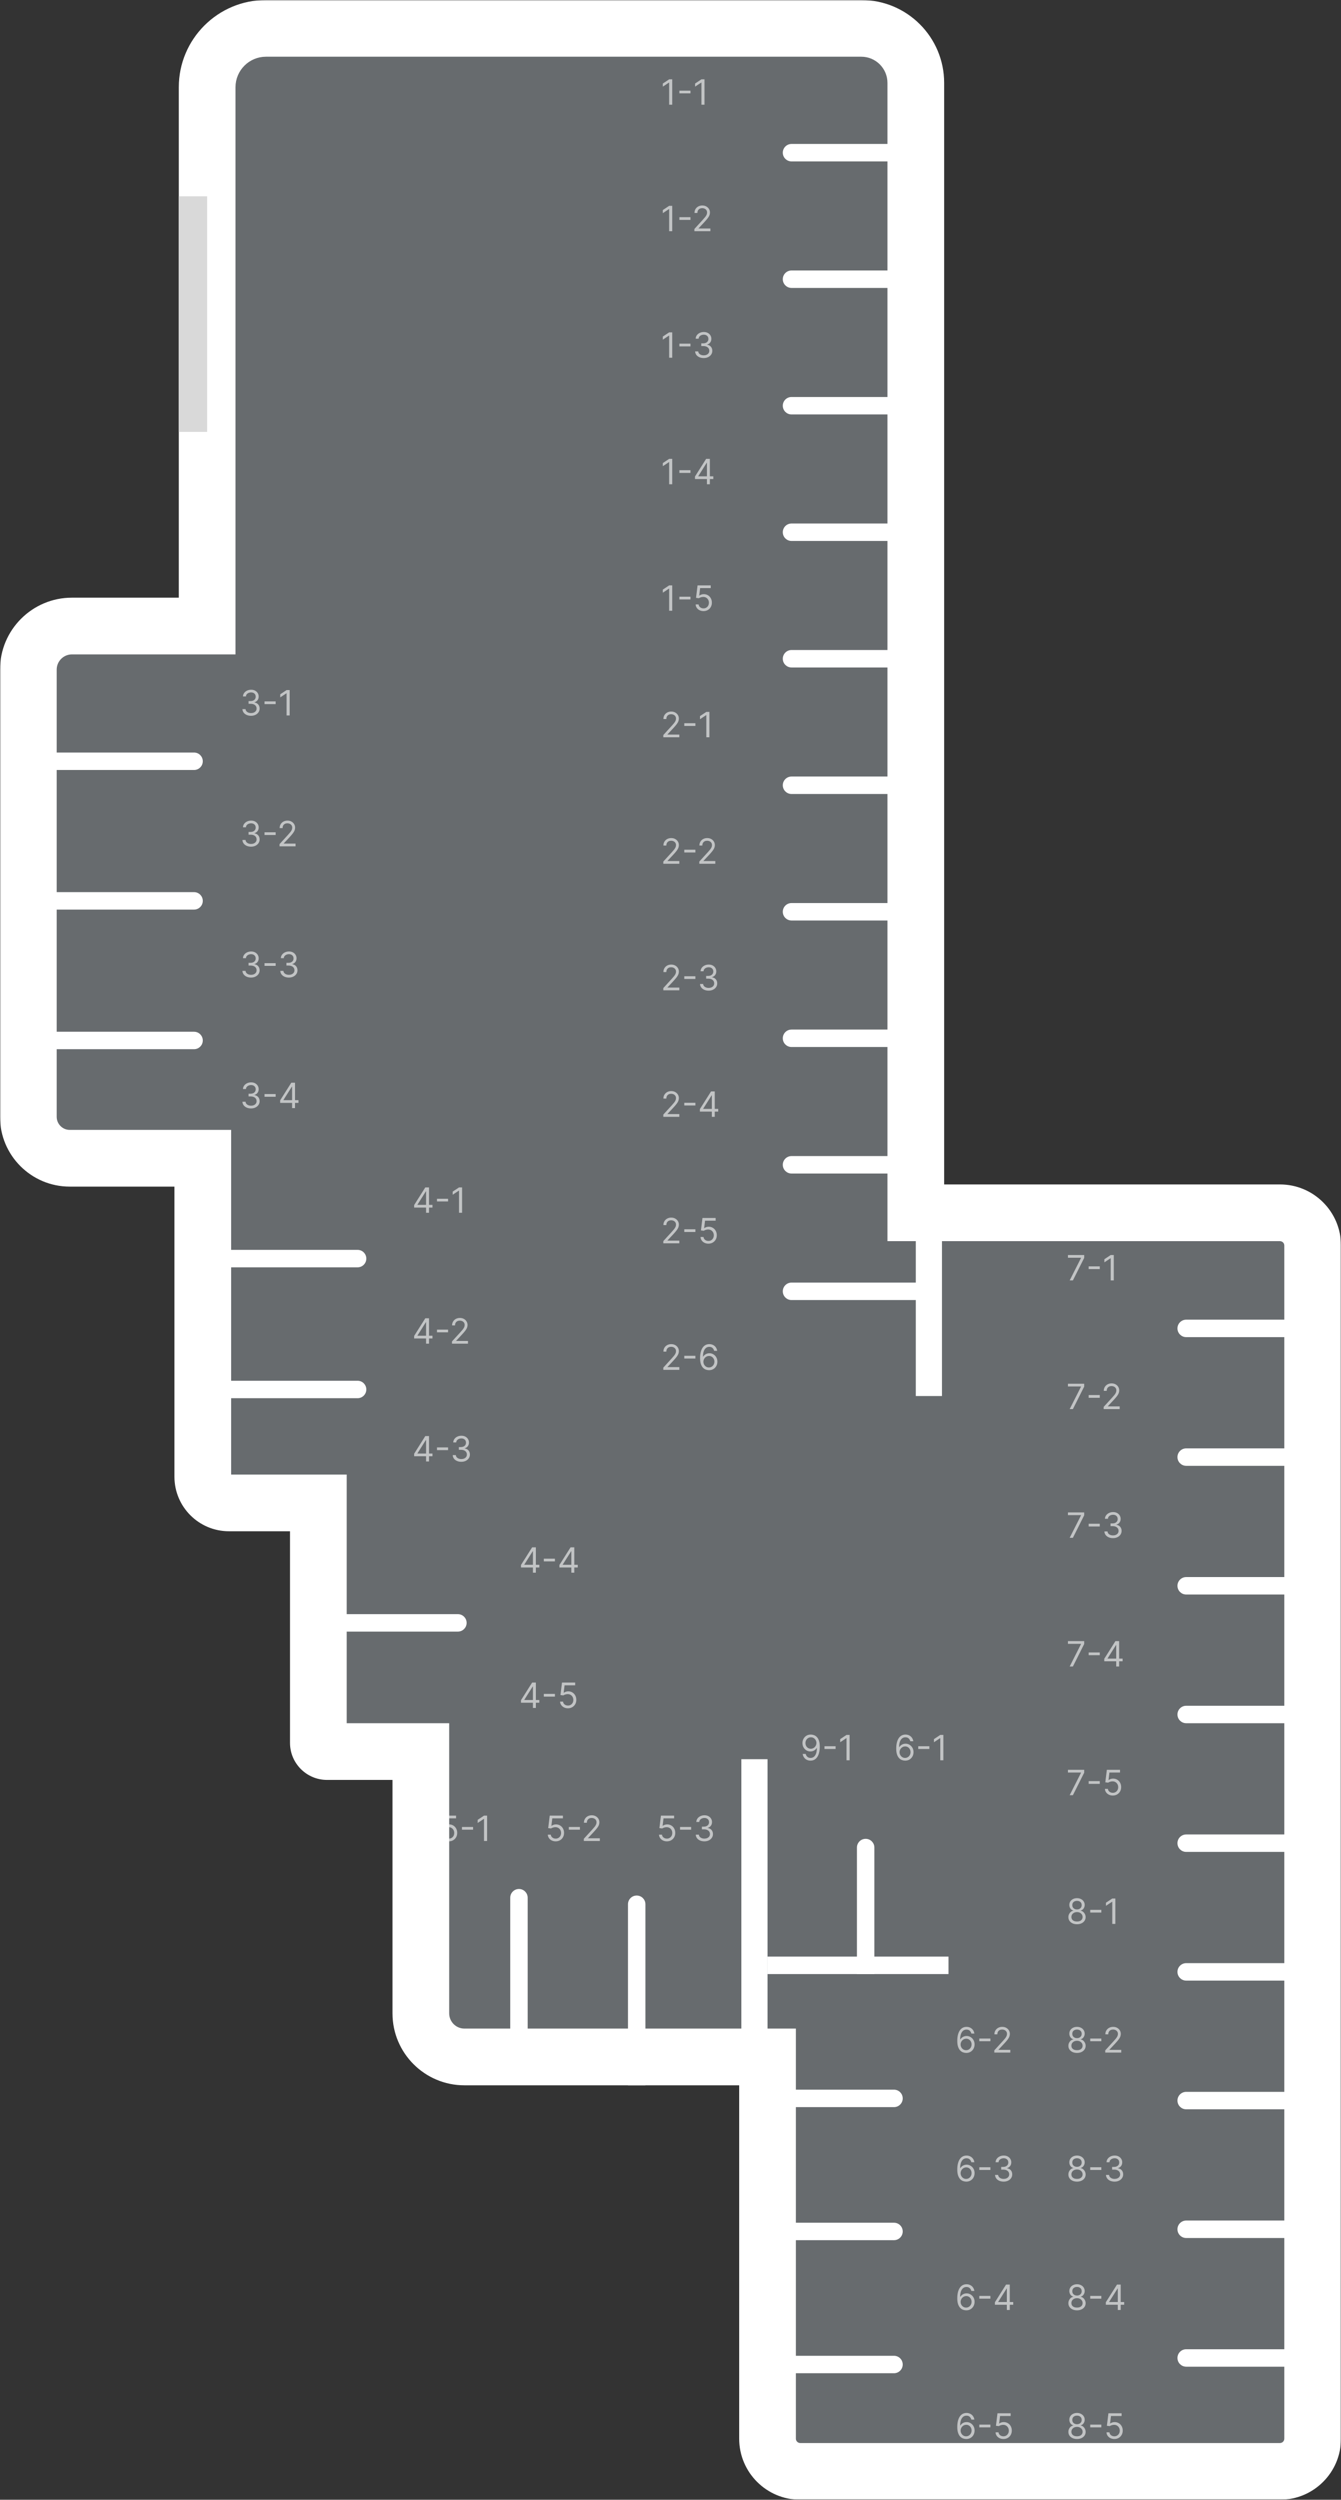 <svg width="615" height="1146" viewBox="0 0 615 1146" fill="none" xmlns="http://www.w3.org/2000/svg">
<rect x="0" y="0" width="615" height="1146" fill="#333333" stroke="none"/>
<mask id="path-1-outside-1_2_444" maskUnits="userSpaceOnUse" x="0" y="0" width="615" height="1146" fill="black">
<rect fill="white" width="615" height="1146"/>
<path fill-rule="evenodd" clip-rule="evenodd" d="M95 40C95 25.088 107.088 13 122 13H395C408.807 13 420 24.193 420 38V556H587C595.284 556 602 562.716 602 571V1118C602 1126.28 595.284 1133 587 1133H367C358.716 1133 352 1126.28 352 1118V943H213C201.954 943 193 934.046 193 923V803H150C147.791 803 146 801.209 146 799V689H105C98.373 689 93 683.627 93 677V531H32C21.507 531 13 522.493 13 512V307C13 295.954 21.954 287 33 287H95V40Z"/>
</mask>
<path fill-rule="evenodd" clip-rule="evenodd" d="M95 40C95 25.088 107.088 13 122 13H395C408.807 13 420 24.193 420 38V556H587C595.284 556 602 562.716 602 571V1118C602 1126.28 595.284 1133 587 1133H367C358.716 1133 352 1126.28 352 1118V943H213C201.954 943 193 934.046 193 923V803H150C147.791 803 146 801.209 146 799V689H105C98.373 689 93 683.627 93 677V531H32C21.507 531 13 522.493 13 512V307C13 295.954 21.954 287 33 287H95V40Z" fill="#676B6E"/>
<path d="M420 556H407V569H420V556ZM352 943H365V930H352V943ZM193 803H206V790H193V803ZM146 689H159V676H146V689ZM93 531H106V518H93V531ZM95 287V300H108V287H95ZM122 0C99.909 0 82 17.909 82 40H108C108 32.268 114.268 26 122 26V0ZM395 0H122V26H395V0ZM433 38C433 17.013 415.987 0 395 0V26C401.627 26 407 31.373 407 38H433ZM433 556V38H407V556H433ZM587 543H420V569H587V543ZM615 571C615 555.536 602.464 543 587 543V569C588.105 569 589 569.895 589 571H615ZM615 1118V571H589V1118H615ZM587 1146C602.464 1146 615 1133.46 615 1118H589C589 1119.1 588.105 1120 587 1120V1146ZM367 1146H587V1120H367V1146ZM339 1118C339 1133.46 351.536 1146 367 1146V1120C365.895 1120 365 1119.1 365 1118H339ZM339 943V1118H365V943H339ZM213 956H352V930H213V956ZM180 923C180 941.225 194.775 956 213 956V930C209.134 930 206 926.866 206 923H180ZM180 803V923H206V803H180ZM150 816H193V790H150V816ZM133 799C133 808.389 140.611 816 150 816V790C154.971 790 159 794.029 159 799H133ZM133 689V799H159V689H133ZM105 702H146V676H105V702ZM80 677C80 690.807 91.193 702 105 702V676C105.552 676 106 676.448 106 677H80ZM80 531V677H106V531H80ZM32 544H93V518H32V544ZM0 512C0 529.673 14.327 544 32 544V518C28.686 518 26 515.314 26 512H0ZM0 307V512H26V307H0ZM33 274C14.775 274 0 288.775 0 307H26C26 303.134 29.134 300 33 300V274ZM95 274H33V300H95V274ZM82 40V287H108V40H82Z" fill="white" mask="url(#path-1-outside-1_2_444)"/>
<path d="M420 634L420 640L432 640L432 634L420 634ZM420 519L420 634L432 634L432 519L420 519Z" fill="white"/>
<path d="M352 812.5L352 806.5L340 806.5L340 812.5L352 812.5ZM352 958L352 812.5L340 812.5L340 958H352Z" fill="white"/>
<path d="M363 66C360.791 66 359 67.791 359 70C359 72.209 360.791 74 363 74V66ZM363 74H421V66H363V74Z" fill="white"/>
<path d="M363 124C360.791 124 359 125.791 359 128C359 130.209 360.791 132 363 132V124ZM363 132H421V124H363V132Z" fill="white"/>
<path d="M363 182C360.791 182 359 183.791 359 186C359 188.209 360.791 190 363 190V182ZM363 190H421V182H363V190Z" fill="white"/>
<path d="M363 240C360.791 240 359 241.791 359 244C359 246.209 360.791 248 363 248V240ZM363 248H421V240H363V248Z" fill="white"/>
<path d="M363 298C360.791 298 359 299.791 359 302C359 304.209 360.791 306 363 306V298ZM363 306H421V298H363V306Z" fill="white"/>
<path d="M363 356C360.791 356 359 357.791 359 360C359 362.209 360.791 364 363 364V356ZM363 364H421V356H363V364Z" fill="white"/>
<path d="M363 414C360.791 414 359 415.791 359 418C359 420.209 360.791 422 363 422V414ZM363 422H421V414H363V422Z" fill="white"/>
<path d="M363 472C360.791 472 359 473.791 359 476C359 478.209 360.791 480 363 480V472ZM363 480H421V472H363V480Z" fill="white"/>
<path d="M363 530C360.791 530 359 531.791 359 534C359 536.209 360.791 538 363 538V530ZM363 538H421V530H363V538Z" fill="white"/>
<path d="M363 588C360.791 588 359 589.791 359 592C359 594.209 360.791 596 363 596V588ZM363 596H421V588H363V596Z" fill="white"/>
<path d="M544 605C541.791 605 540 606.791 540 609C540 611.209 541.791 613 544 613V605ZM544 613H602V605H544V613Z" fill="white"/>
<path d="M544 664C541.791 664 540 665.791 540 668C540 670.209 541.791 672 544 672V664ZM544 672H602V664H544V672Z" fill="white"/>
<path d="M544 723C541.791 723 540 724.791 540 727C540 729.209 541.791 731 544 731V723ZM544 731H602V723H544V731Z" fill="white"/>
<path d="M544 782C541.791 782 540 783.791 540 786C540 788.209 541.791 790 544 790V782ZM544 790H602V782H544V790Z" fill="white"/>
<path d="M544 841C541.791 841 540 842.791 540 845C540 847.209 541.791 849 544 849V841ZM544 849H602V841H544V849Z" fill="white"/>
<path d="M544 900C541.791 900 540 901.791 540 904C540 906.209 541.791 908 544 908V900ZM544 908H602V900H544V908Z" fill="white"/>
<path d="M544 959C541.791 959 540 960.791 540 963C540 965.209 541.791 967 544 967V959ZM544 967H602V959H544V967Z" fill="white"/>
<path d="M544 1018C541.791 1018 540 1019.79 540 1022C540 1024.21 541.791 1026 544 1026V1018ZM544 1026H602V1018H544V1026Z" fill="white"/>
<path d="M544 1077C541.791 1077 540 1078.79 540 1081C540 1083.21 541.791 1085 544 1085V1077ZM544 1085H602V1077H544V1085Z" fill="white"/>
<path d="M410 1088C412.209 1088 414 1086.21 414 1084C414 1081.79 412.209 1080 410 1080L410 1088ZM410 1080L352 1080L352 1088L410 1088L410 1080Z" fill="white"/>
<path d="M410 1027C412.209 1027 414 1025.21 414 1023C414 1020.79 412.209 1019 410 1019L410 1027ZM410 1019L352 1019L352 1027L410 1027L410 1019Z" fill="white"/>
<path d="M410 966C412.209 966 414 964.209 414 962C414 959.791 412.209 958 410 958L410 966ZM410 958L352 958L352 966L410 966L410 958Z" fill="white"/>
<path d="M431 905H435V897H431V905ZM431 897H352V905H431V897Z" fill="white"/>
<path d="M401 847C401 844.791 399.209 843 397 843C394.791 843 393 844.791 393 847L401 847ZM393 847L393 905L401 905L401 847L393 847Z" fill="white"/>
<path d="M296 873C296 870.791 294.209 869 292 869C289.791 869 288 870.791 288 873L296 873ZM288 873L288 956L296 956L296 873L288 873Z" fill="white"/>
<path d="M242 870C242 867.791 240.209 866 238 866C235.791 866 234 867.791 234 870L242 870ZM234 870L234 953L242 953L242 870L234 870Z" fill="white"/>
<path d="M210 748C212.209 748 214 746.209 214 744C214 741.791 212.209 740 210 740L210 748ZM210 740L145 740L145 748L210 748L210 740Z" fill="white"/>
<path d="M164 581C166.209 581 168 579.209 168 577C168 574.791 166.209 573 164 573L164 581ZM164 573L81 573L81 581L164 581L164 573Z" fill="white"/>
<path d="M164 641C166.209 641 168 639.209 168 637C168 634.791 166.209 633 164 633L164 641ZM164 633L81 633L81 641L164 641L164 633Z" fill="white"/>
<path d="M89 353C91.209 353 93 351.209 93 349C93 346.791 91.209 345 89 345L89 353ZM89 345L6 345L6 353L89 353L89 345Z" fill="white"/>
<path d="M89 417C91.209 417 93 415.209 93 413C93 410.791 91.209 409 89 409L89 417ZM89 409L6 409L6 417L89 417L89 409Z" fill="white"/>
<path d="M89 481C91.209 481 93 479.209 93 477C93 474.791 91.209 473 89 473L89 481ZM89 473L6 473L6 481L89 481L89 473Z" fill="white"/>
<rect x="82" y="90" width="13" height="108" fill="#D9D9D9"/>
<path d="M308.295 36.364V48H306.886V37.841H306.818L303.977 39.727V38.295L306.886 36.364H308.295ZM316.665 41.557V42.807H311.574V41.557H316.665ZM323.092 36.364V48H321.683V37.841H321.615L318.774 39.727V38.295L321.683 36.364H323.092Z" fill="white" fill-opacity="0.6"/>
<path d="M308.295 94.364V106H306.886V95.841H306.818L303.977 97.727V96.296L306.886 94.364H308.295ZM316.665 99.557V100.807H311.574V99.557H316.665ZM318.455 106V104.977L322.295 100.773C322.746 100.28 323.117 99.852 323.409 99.489C323.701 99.121 323.917 98.776 324.057 98.454C324.201 98.129 324.273 97.788 324.273 97.432C324.273 97.023 324.174 96.669 323.977 96.369C323.784 96.07 323.519 95.839 323.182 95.676C322.845 95.513 322.466 95.432 322.045 95.432C321.598 95.432 321.208 95.525 320.875 95.71C320.545 95.892 320.29 96.148 320.108 96.477C319.93 96.807 319.841 97.193 319.841 97.636H318.5C318.5 96.954 318.657 96.356 318.972 95.841C319.286 95.326 319.714 94.924 320.256 94.636C320.801 94.349 321.413 94.204 322.091 94.204C322.773 94.204 323.377 94.349 323.903 94.636C324.43 94.924 324.843 95.312 325.142 95.801C325.441 96.29 325.591 96.833 325.591 97.432C325.591 97.86 325.513 98.278 325.358 98.688C325.206 99.093 324.941 99.546 324.562 100.045C324.188 100.542 323.667 101.148 323 101.864L320.386 104.659V104.75H325.795V106H318.455Z" fill="white" fill-opacity="0.6"/>
<path d="M308.295 152.364V164H306.886V153.841H306.818L303.977 155.727V154.295L306.886 152.364H308.295ZM316.665 157.557V158.807H311.574V157.557H316.665ZM322.746 164.159C321.996 164.159 321.327 164.03 320.74 163.773C320.157 163.515 319.693 163.157 319.348 162.699C319.007 162.237 318.821 161.701 318.791 161.091H320.223C320.253 161.466 320.382 161.79 320.609 162.062C320.837 162.331 321.134 162.54 321.501 162.688C321.869 162.835 322.276 162.909 322.723 162.909C323.223 162.909 323.666 162.822 324.053 162.648C324.439 162.473 324.742 162.231 324.962 161.92C325.181 161.61 325.291 161.25 325.291 160.841C325.291 160.413 325.185 160.036 324.973 159.71C324.761 159.381 324.45 159.123 324.041 158.938C323.632 158.752 323.132 158.659 322.541 158.659H321.609V157.409H322.541C323.003 157.409 323.409 157.326 323.757 157.159C324.109 156.992 324.384 156.758 324.581 156.455C324.782 156.152 324.882 155.795 324.882 155.386C324.882 154.992 324.795 154.65 324.621 154.358C324.446 154.066 324.2 153.839 323.882 153.676C323.568 153.513 323.196 153.432 322.768 153.432C322.367 153.432 321.988 153.506 321.632 153.653C321.28 153.797 320.992 154.008 320.768 154.284C320.545 154.557 320.424 154.886 320.405 155.273H319.041C319.064 154.663 319.248 154.129 319.592 153.67C319.937 153.208 320.388 152.848 320.945 152.591C321.505 152.333 322.121 152.205 322.791 152.205C323.511 152.205 324.128 152.35 324.643 152.642C325.159 152.93 325.554 153.311 325.831 153.784C326.107 154.258 326.246 154.769 326.246 155.318C326.246 155.973 326.073 156.532 325.729 156.994C325.388 157.456 324.924 157.777 324.337 157.955V158.045C325.071 158.167 325.645 158.479 326.058 158.983C326.471 159.483 326.678 160.102 326.678 160.841C326.678 161.473 326.505 162.042 326.161 162.545C325.82 163.045 325.354 163.439 324.763 163.727C324.172 164.015 323.5 164.159 322.746 164.159Z" fill="white" fill-opacity="0.6"/>
<path d="M308.295 210.364V222H306.886V211.841H306.818L303.977 213.727V212.295L306.886 210.364H308.295ZM316.665 215.557V216.807H311.574V215.557H316.665ZM318.729 219.614V218.455L323.842 210.364H324.683V212.159H324.115L320.251 218.273V218.364H327.138V219.614H318.729ZM324.206 222V219.261V218.722V210.364H325.547V222H324.206Z" fill="white" fill-opacity="0.6"/>
<path d="M308.295 268.364V280H306.886V269.841H306.818L303.977 271.727V270.295L306.886 268.364H308.295ZM316.665 273.557V274.807H311.574V273.557H316.665ZM322.638 280.159C321.971 280.159 321.371 280.027 320.837 279.761C320.303 279.496 319.875 279.133 319.553 278.67C319.231 278.208 319.054 277.682 319.024 277.091H320.388C320.441 277.617 320.679 278.053 321.104 278.398C321.532 278.739 322.043 278.909 322.638 278.909C323.115 278.909 323.539 278.797 323.911 278.574C324.286 278.35 324.579 278.044 324.791 277.653C325.007 277.259 325.115 276.814 325.115 276.318C325.115 275.811 325.003 275.358 324.78 274.96C324.56 274.559 324.257 274.242 323.871 274.011C323.484 273.78 323.043 273.663 322.547 273.659C322.191 273.655 321.825 273.71 321.45 273.824C321.075 273.934 320.767 274.076 320.524 274.25L319.206 274.091L319.911 268.364H325.956V269.614H321.092L320.683 273.045H320.751C320.99 272.856 321.289 272.699 321.649 272.574C322.009 272.449 322.384 272.386 322.774 272.386C323.486 272.386 324.121 272.557 324.678 272.898C325.238 273.235 325.678 273.697 325.996 274.284C326.318 274.871 326.479 275.542 326.479 276.295C326.479 277.038 326.312 277.701 325.979 278.284C325.649 278.864 325.195 279.322 324.615 279.659C324.036 279.992 323.376 280.159 322.638 280.159Z" fill="white" fill-opacity="0.6"/>
<path d="M304.205 628V626.977L308.045 622.773C308.496 622.28 308.867 621.852 309.159 621.489C309.451 621.121 309.667 620.777 309.807 620.455C309.951 620.129 310.023 619.788 310.023 619.432C310.023 619.023 309.924 618.669 309.727 618.369C309.534 618.07 309.269 617.839 308.932 617.676C308.595 617.513 308.216 617.432 307.795 617.432C307.348 617.432 306.958 617.525 306.625 617.71C306.295 617.892 306.04 618.148 305.858 618.477C305.68 618.807 305.591 619.193 305.591 619.636H304.25C304.25 618.955 304.407 618.356 304.722 617.841C305.036 617.326 305.464 616.924 306.006 616.636C306.551 616.348 307.163 616.205 307.841 616.205C308.523 616.205 309.127 616.348 309.653 616.636C310.18 616.924 310.593 617.312 310.892 617.801C311.191 618.29 311.341 618.833 311.341 619.432C311.341 619.86 311.263 620.278 311.108 620.688C310.956 621.093 310.691 621.545 310.312 622.045C309.938 622.542 309.417 623.148 308.75 623.864L306.136 626.659V626.75H311.545V628H304.205ZM318.915 621.557V622.807H313.824V621.557H318.915ZM325.115 628.159C324.638 628.152 324.161 628.061 323.683 627.886C323.206 627.712 322.77 627.419 322.376 627.006C321.982 626.589 321.666 626.027 321.428 625.318C321.189 624.606 321.07 623.712 321.07 622.636C321.07 621.606 321.166 620.693 321.359 619.898C321.553 619.098 321.833 618.426 322.2 617.881C322.568 617.331 323.011 616.915 323.53 616.631C324.053 616.347 324.642 616.205 325.297 616.205C325.948 616.205 326.528 616.335 327.036 616.597C327.547 616.854 327.964 617.214 328.286 617.676C328.607 618.138 328.816 618.67 328.911 619.273H327.524C327.395 618.75 327.145 618.316 326.774 617.972C326.403 617.627 325.911 617.455 325.297 617.455C324.395 617.455 323.685 617.847 323.166 618.631C322.651 619.415 322.392 620.515 322.388 621.932H322.479C322.691 621.61 322.943 621.335 323.234 621.108C323.53 620.877 323.856 620.699 324.212 620.574C324.568 620.449 324.945 620.386 325.342 620.386C326.009 620.386 326.619 620.553 327.172 620.886C327.725 621.216 328.168 621.672 328.501 622.256C328.835 622.835 329.001 623.5 329.001 624.25C329.001 624.97 328.84 625.629 328.518 626.227C328.196 626.822 327.744 627.295 327.161 627.648C326.581 627.996 325.899 628.167 325.115 628.159ZM325.115 626.909C325.592 626.909 326.02 626.79 326.399 626.551C326.782 626.312 327.083 625.992 327.303 625.591C327.526 625.189 327.638 624.742 327.638 624.25C327.638 623.769 327.53 623.331 327.314 622.938C327.102 622.54 326.808 622.223 326.433 621.989C326.062 621.754 325.638 621.636 325.161 621.636C324.801 621.636 324.465 621.708 324.155 621.852C323.844 621.992 323.571 622.186 323.337 622.432C323.106 622.678 322.924 622.96 322.791 623.278C322.659 623.593 322.592 623.924 322.592 624.273C322.592 624.735 322.7 625.167 322.916 625.568C323.136 625.97 323.435 626.294 323.814 626.54C324.196 626.786 324.63 626.909 325.115 626.909Z" fill="white" fill-opacity="0.6"/>
<path d="M304.205 338V336.977L308.045 332.773C308.496 332.28 308.867 331.852 309.159 331.489C309.451 331.121 309.667 330.777 309.807 330.455C309.951 330.129 310.023 329.788 310.023 329.432C310.023 329.023 309.924 328.669 309.727 328.369C309.534 328.07 309.269 327.839 308.932 327.676C308.595 327.513 308.216 327.432 307.795 327.432C307.348 327.432 306.958 327.525 306.625 327.71C306.295 327.892 306.04 328.148 305.858 328.477C305.68 328.807 305.591 329.193 305.591 329.636H304.25C304.25 328.955 304.407 328.356 304.722 327.841C305.036 327.326 305.464 326.924 306.006 326.636C306.551 326.348 307.163 326.205 307.841 326.205C308.523 326.205 309.127 326.348 309.653 326.636C310.18 326.924 310.593 327.312 310.892 327.801C311.191 328.29 311.341 328.833 311.341 329.432C311.341 329.86 311.263 330.278 311.108 330.688C310.956 331.093 310.691 331.545 310.312 332.045C309.938 332.542 309.417 333.148 308.75 333.864L306.136 336.659V336.75H311.545V338H304.205ZM318.915 331.557V332.807H313.824V331.557H318.915ZM325.342 326.364V338H323.933V327.841H323.865L321.024 329.727V328.295L323.933 326.364H325.342Z" fill="white" fill-opacity="0.6"/>
<path d="M304.205 396V394.977L308.045 390.773C308.496 390.28 308.867 389.852 309.159 389.489C309.451 389.121 309.667 388.777 309.807 388.455C309.951 388.129 310.023 387.788 310.023 387.432C310.023 387.023 309.924 386.669 309.727 386.369C309.534 386.07 309.269 385.839 308.932 385.676C308.595 385.513 308.216 385.432 307.795 385.432C307.348 385.432 306.958 385.525 306.625 385.71C306.295 385.892 306.04 386.148 305.858 386.477C305.68 386.807 305.591 387.193 305.591 387.636H304.25C304.25 386.955 304.407 386.356 304.722 385.841C305.036 385.326 305.464 384.924 306.006 384.636C306.551 384.348 307.163 384.205 307.841 384.205C308.523 384.205 309.127 384.348 309.653 384.636C310.18 384.924 310.593 385.312 310.892 385.801C311.191 386.29 311.341 386.833 311.341 387.432C311.341 387.86 311.263 388.278 311.108 388.688C310.956 389.093 310.691 389.545 310.312 390.045C309.938 390.542 309.417 391.148 308.75 391.864L306.136 394.659V394.75H311.545V396H304.205ZM318.915 389.557V390.807H313.824V389.557H318.915ZM320.705 396V394.977L324.545 390.773C324.996 390.28 325.367 389.852 325.659 389.489C325.951 389.121 326.167 388.777 326.307 388.455C326.451 388.129 326.523 387.788 326.523 387.432C326.523 387.023 326.424 386.669 326.227 386.369C326.034 386.07 325.769 385.839 325.432 385.676C325.095 385.513 324.716 385.432 324.295 385.432C323.848 385.432 323.458 385.525 323.125 385.71C322.795 385.892 322.54 386.148 322.358 386.477C322.18 386.807 322.091 387.193 322.091 387.636H320.75C320.75 386.955 320.907 386.356 321.222 385.841C321.536 385.326 321.964 384.924 322.506 384.636C323.051 384.348 323.663 384.205 324.341 384.205C325.023 384.205 325.627 384.348 326.153 384.636C326.68 384.924 327.093 385.312 327.392 385.801C327.691 386.29 327.841 386.833 327.841 387.432C327.841 387.86 327.763 388.278 327.608 388.688C327.456 389.093 327.191 389.545 326.812 390.045C326.438 390.542 325.917 391.148 325.25 391.864L322.636 394.659V394.75H328.045V396H320.705Z" fill="white" fill-opacity="0.6"/>
<path d="M304.205 454V452.977L308.045 448.773C308.496 448.28 308.867 447.852 309.159 447.489C309.451 447.121 309.667 446.777 309.807 446.455C309.951 446.129 310.023 445.788 310.023 445.432C310.023 445.023 309.924 444.669 309.727 444.369C309.534 444.07 309.269 443.839 308.932 443.676C308.595 443.513 308.216 443.432 307.795 443.432C307.348 443.432 306.958 443.525 306.625 443.71C306.295 443.892 306.04 444.148 305.858 444.477C305.68 444.807 305.591 445.193 305.591 445.636H304.25C304.25 444.955 304.407 444.356 304.722 443.841C305.036 443.326 305.464 442.924 306.006 442.636C306.551 442.348 307.163 442.205 307.841 442.205C308.523 442.205 309.127 442.348 309.653 442.636C310.18 442.924 310.593 443.312 310.892 443.801C311.191 444.29 311.341 444.833 311.341 445.432C311.341 445.86 311.263 446.278 311.108 446.688C310.956 447.093 310.691 447.545 310.312 448.045C309.938 448.542 309.417 449.148 308.75 449.864L306.136 452.659V452.75H311.545V454H304.205ZM318.915 447.557V448.807H313.824V447.557H318.915ZM324.996 454.159C324.246 454.159 323.577 454.03 322.99 453.773C322.407 453.515 321.943 453.157 321.598 452.699C321.257 452.237 321.071 451.701 321.041 451.091H322.473C322.503 451.466 322.632 451.79 322.859 452.062C323.087 452.331 323.384 452.54 323.751 452.688C324.119 452.835 324.526 452.909 324.973 452.909C325.473 452.909 325.916 452.822 326.303 452.648C326.689 452.473 326.992 452.231 327.212 451.92C327.431 451.61 327.541 451.25 327.541 450.841C327.541 450.413 327.435 450.036 327.223 449.71C327.011 449.381 326.7 449.123 326.291 448.938C325.882 448.752 325.382 448.659 324.791 448.659H323.859V447.409H324.791C325.253 447.409 325.659 447.326 326.007 447.159C326.359 446.992 326.634 446.758 326.831 446.455C327.032 446.152 327.132 445.795 327.132 445.386C327.132 444.992 327.045 444.65 326.871 444.358C326.696 444.066 326.45 443.839 326.132 443.676C325.818 443.513 325.446 443.432 325.018 443.432C324.617 443.432 324.238 443.506 323.882 443.653C323.53 443.797 323.242 444.008 323.018 444.284C322.795 444.557 322.674 444.886 322.655 445.273H321.291C321.314 444.663 321.498 444.129 321.842 443.67C322.187 443.208 322.638 442.848 323.195 442.591C323.755 442.333 324.371 442.205 325.041 442.205C325.761 442.205 326.378 442.35 326.893 442.642C327.409 442.93 327.804 443.311 328.081 443.784C328.357 444.258 328.496 444.769 328.496 445.318C328.496 445.973 328.323 446.532 327.979 446.994C327.638 447.456 327.174 447.777 326.587 447.955V448.045C327.321 448.167 327.895 448.479 328.308 448.983C328.721 449.483 328.928 450.102 328.928 450.841C328.928 451.473 328.755 452.042 328.411 452.545C328.07 453.045 327.604 453.439 327.013 453.727C326.422 454.015 325.75 454.159 324.996 454.159Z" fill="white" fill-opacity="0.6"/>
<path d="M304.205 512V510.977L308.045 506.773C308.496 506.28 308.867 505.852 309.159 505.489C309.451 505.121 309.667 504.777 309.807 504.455C309.951 504.129 310.023 503.788 310.023 503.432C310.023 503.023 309.924 502.669 309.727 502.369C309.534 502.07 309.269 501.839 308.932 501.676C308.595 501.513 308.216 501.432 307.795 501.432C307.348 501.432 306.958 501.525 306.625 501.71C306.295 501.892 306.04 502.148 305.858 502.477C305.68 502.807 305.591 503.193 305.591 503.636H304.25C304.25 502.955 304.407 502.356 304.722 501.841C305.036 501.326 305.464 500.924 306.006 500.636C306.551 500.348 307.163 500.205 307.841 500.205C308.523 500.205 309.127 500.348 309.653 500.636C310.18 500.924 310.593 501.312 310.892 501.801C311.191 502.29 311.341 502.833 311.341 503.432C311.341 503.86 311.263 504.278 311.108 504.688C310.956 505.093 310.691 505.545 310.312 506.045C309.938 506.542 309.417 507.148 308.75 507.864L306.136 510.659V510.75H311.545V512H304.205ZM318.915 505.557V506.807H313.824V505.557H318.915ZM320.979 509.614V508.455L326.092 500.364H326.933V502.159H326.365L322.501 508.273V508.364H329.388V509.614H320.979ZM326.456 512V509.261V508.722V500.364H327.797V512H326.456Z" fill="white" fill-opacity="0.6"/>
<path d="M304.205 570V568.977L308.045 564.773C308.496 564.28 308.867 563.852 309.159 563.489C309.451 563.121 309.667 562.777 309.807 562.455C309.951 562.129 310.023 561.788 310.023 561.432C310.023 561.023 309.924 560.669 309.727 560.369C309.534 560.07 309.269 559.839 308.932 559.676C308.595 559.513 308.216 559.432 307.795 559.432C307.348 559.432 306.958 559.525 306.625 559.71C306.295 559.892 306.04 560.148 305.858 560.477C305.68 560.807 305.591 561.193 305.591 561.636H304.25C304.25 560.955 304.407 560.356 304.722 559.841C305.036 559.326 305.464 558.924 306.006 558.636C306.551 558.348 307.163 558.205 307.841 558.205C308.523 558.205 309.127 558.348 309.653 558.636C310.18 558.924 310.593 559.312 310.892 559.801C311.191 560.29 311.341 560.833 311.341 561.432C311.341 561.86 311.263 562.278 311.108 562.688C310.956 563.093 310.691 563.545 310.312 564.045C309.938 564.542 309.417 565.148 308.75 565.864L306.136 568.659V568.75H311.545V570H304.205ZM318.915 563.557V564.807H313.824V563.557H318.915ZM324.888 570.159C324.221 570.159 323.621 570.027 323.087 569.761C322.553 569.496 322.125 569.133 321.803 568.67C321.481 568.208 321.304 567.682 321.274 567.091H322.638C322.691 567.617 322.929 568.053 323.354 568.398C323.782 568.739 324.293 568.909 324.888 568.909C325.365 568.909 325.789 568.797 326.161 568.574C326.536 568.35 326.829 568.044 327.041 567.653C327.257 567.259 327.365 566.814 327.365 566.318C327.365 565.811 327.253 565.358 327.03 564.96C326.81 564.559 326.507 564.242 326.121 564.011C325.734 563.78 325.293 563.663 324.797 563.659C324.441 563.655 324.075 563.71 323.7 563.824C323.325 563.934 323.017 564.076 322.774 564.25L321.456 564.091L322.161 558.364H328.206V559.614H323.342L322.933 563.045H323.001C323.24 562.856 323.539 562.699 323.899 562.574C324.259 562.449 324.634 562.386 325.024 562.386C325.736 562.386 326.371 562.557 326.928 562.898C327.488 563.235 327.928 563.697 328.246 564.284C328.568 564.871 328.729 565.542 328.729 566.295C328.729 567.038 328.562 567.701 328.229 568.284C327.899 568.864 327.445 569.322 326.865 569.659C326.286 569.992 325.626 570.159 324.888 570.159Z" fill="white" fill-opacity="0.6"/>
<path d="M490.568 587L495.773 576.705V576.614H489.773V575.364H497.227V576.682L492.045 587H490.568ZM504.368 580.557V581.807H499.277V580.557H504.368ZM510.795 575.364V587H509.386V576.841H509.318L506.477 578.727V577.295L509.386 575.364H510.795Z" fill="white" fill-opacity="0.6"/>
<path d="M490.568 646L495.773 635.705V635.614H489.773V634.364H497.227V635.682L492.045 646H490.568ZM504.368 639.557V640.807H499.277V639.557H504.368ZM506.158 646V644.977L509.999 640.773C510.449 640.28 510.821 639.852 511.112 639.489C511.404 639.121 511.62 638.777 511.76 638.455C511.904 638.129 511.976 637.788 511.976 637.432C511.976 637.023 511.877 636.669 511.68 636.369C511.487 636.07 511.222 635.839 510.885 635.676C510.548 635.513 510.169 635.432 509.749 635.432C509.302 635.432 508.911 635.525 508.578 635.71C508.249 635.892 507.993 636.148 507.811 636.477C507.633 636.807 507.544 637.193 507.544 637.636H506.203C506.203 636.955 506.36 636.356 506.675 635.841C506.989 635.326 507.417 634.924 507.959 634.636C508.504 634.348 509.116 634.205 509.794 634.205C510.476 634.205 511.08 634.348 511.607 634.636C512.133 634.924 512.546 635.312 512.845 635.801C513.144 636.29 513.294 636.833 513.294 637.432C513.294 637.86 513.216 638.278 513.061 638.688C512.91 639.093 512.644 639.545 512.266 640.045C511.891 640.542 511.37 641.148 510.703 641.864L508.089 644.659V644.75H513.499V646H506.158Z" fill="white" fill-opacity="0.6"/>
<path d="M490.568 705L495.773 694.705V694.614H489.773V693.364H497.227V694.682L492.045 705H490.568ZM504.368 698.557V699.807H499.277V698.557H504.368ZM510.449 705.159C509.699 705.159 509.03 705.03 508.443 704.773C507.86 704.515 507.396 704.157 507.051 703.699C506.71 703.237 506.525 702.701 506.494 702.091H507.926C507.956 702.466 508.085 702.79 508.312 703.062C508.54 703.331 508.837 703.54 509.205 703.688C509.572 703.835 509.979 703.909 510.426 703.909C510.926 703.909 511.369 703.822 511.756 703.648C512.142 703.473 512.445 703.231 512.665 702.92C512.884 702.61 512.994 702.25 512.994 701.841C512.994 701.413 512.888 701.036 512.676 700.71C512.464 700.381 512.153 700.123 511.744 699.938C511.335 699.752 510.835 699.659 510.244 699.659H509.312V698.409H510.244C510.706 698.409 511.112 698.326 511.46 698.159C511.813 697.992 512.087 697.758 512.284 697.455C512.485 697.152 512.585 696.795 512.585 696.386C512.585 695.992 512.498 695.65 512.324 695.358C512.15 695.066 511.903 694.839 511.585 694.676C511.271 694.513 510.9 694.432 510.472 694.432C510.07 694.432 509.691 694.506 509.335 694.653C508.983 694.797 508.695 695.008 508.472 695.284C508.248 695.557 508.127 695.886 508.108 696.273H506.744C506.767 695.663 506.951 695.129 507.295 694.67C507.64 694.208 508.091 693.848 508.648 693.591C509.208 693.333 509.824 693.205 510.494 693.205C511.214 693.205 511.831 693.35 512.347 693.642C512.862 693.93 513.258 694.311 513.534 694.784C513.811 695.258 513.949 695.769 513.949 696.318C513.949 696.973 513.777 697.532 513.432 697.994C513.091 698.456 512.627 698.777 512.04 698.955V699.045C512.775 699.167 513.348 699.479 513.761 699.983C514.174 700.483 514.381 701.102 514.381 701.841C514.381 702.473 514.208 703.042 513.864 703.545C513.523 704.045 513.057 704.439 512.466 704.727C511.875 705.015 511.203 705.159 510.449 705.159Z" fill="white" fill-opacity="0.6"/>
<path d="M490.568 764L495.773 753.705V753.614H489.773V752.364H497.227V753.682L492.045 764H490.568ZM504.368 757.557V758.807H499.277V757.557H504.368ZM506.432 761.614V760.455L511.545 752.364H512.386V754.159H511.818L507.955 760.273V760.364H514.841V761.614H506.432ZM511.909 764V761.261V760.722V752.364H513.25V764H511.909Z" fill="white" fill-opacity="0.6"/>
<path d="M490.568 823L495.773 812.705V812.614H489.773V811.364H497.227V812.682L492.045 823H490.568ZM504.368 816.557V817.807H499.277V816.557H504.368ZM510.341 823.159C509.674 823.159 509.074 823.027 508.54 822.761C508.006 822.496 507.578 822.133 507.256 821.67C506.934 821.208 506.758 820.682 506.727 820.091H508.091C508.144 820.617 508.383 821.053 508.807 821.398C509.235 821.739 509.746 821.909 510.341 821.909C510.818 821.909 511.242 821.797 511.614 821.574C511.989 821.35 512.282 821.044 512.494 820.653C512.71 820.259 512.818 819.814 512.818 819.318C512.818 818.811 512.706 818.358 512.483 817.96C512.263 817.559 511.96 817.242 511.574 817.011C511.188 816.78 510.746 816.663 510.25 816.659C509.894 816.655 509.528 816.71 509.153 816.824C508.778 816.934 508.47 817.076 508.227 817.25L506.909 817.091L507.614 811.364H513.659V812.614H508.795L508.386 816.045H508.455C508.693 815.856 508.992 815.699 509.352 815.574C509.712 815.449 510.087 815.386 510.477 815.386C511.189 815.386 511.824 815.557 512.381 815.898C512.941 816.235 513.381 816.697 513.699 817.284C514.021 817.871 514.182 818.542 514.182 819.295C514.182 820.038 514.015 820.701 513.682 821.284C513.352 821.864 512.898 822.322 512.318 822.659C511.739 822.992 511.08 823.159 510.341 823.159Z" fill="white" fill-opacity="0.6"/>
<path d="M493.932 882.159C493.152 882.159 492.462 882.021 491.864 881.744C491.269 881.464 490.805 881.08 490.472 880.591C490.138 880.098 489.973 879.538 489.977 878.909C489.973 878.417 490.07 877.962 490.267 877.545C490.464 877.125 490.733 876.775 491.074 876.494C491.419 876.21 491.803 876.03 492.227 875.955V875.886C491.67 875.742 491.227 875.43 490.898 874.949C490.568 874.464 490.405 873.913 490.409 873.295C490.405 872.705 490.555 872.176 490.858 871.71C491.161 871.244 491.578 870.877 492.108 870.608C492.642 870.339 493.25 870.205 493.932 870.205C494.606 870.205 495.208 870.339 495.739 870.608C496.269 870.877 496.686 871.244 496.989 871.71C497.295 872.176 497.451 872.705 497.455 873.295C497.451 873.913 497.282 874.464 496.949 874.949C496.619 875.43 496.182 875.742 495.636 875.886V875.955C496.057 876.03 496.436 876.21 496.773 876.494C497.11 876.775 497.379 877.125 497.58 877.545C497.78 877.962 497.883 878.417 497.886 878.909C497.883 879.538 497.712 880.098 497.375 880.591C497.042 881.08 496.578 881.464 495.983 881.744C495.392 882.021 494.708 882.159 493.932 882.159ZM493.932 880.909C494.458 880.909 494.913 880.824 495.295 880.653C495.678 880.483 495.973 880.242 496.182 879.932C496.39 879.621 496.496 879.258 496.5 878.841C496.496 878.402 496.383 878.013 496.159 877.676C495.936 877.339 495.631 877.074 495.244 876.881C494.862 876.687 494.424 876.591 493.932 876.591C493.436 876.591 492.992 876.687 492.602 876.881C492.216 877.074 491.911 877.339 491.688 877.676C491.468 878.013 491.36 878.402 491.364 878.841C491.36 879.258 491.46 879.621 491.665 879.932C491.873 880.242 492.17 880.483 492.557 880.653C492.943 880.824 493.402 880.909 493.932 880.909ZM493.932 875.386C494.348 875.386 494.718 875.303 495.04 875.136C495.366 874.97 495.621 874.737 495.807 874.438C495.992 874.138 496.087 873.788 496.091 873.386C496.087 872.992 495.994 872.65 495.812 872.358C495.631 872.062 495.379 871.835 495.057 871.676C494.735 871.513 494.36 871.432 493.932 871.432C493.496 871.432 493.116 871.513 492.79 871.676C492.464 871.835 492.212 872.062 492.034 872.358C491.856 872.65 491.769 872.992 491.773 873.386C491.769 873.788 491.858 874.138 492.04 874.438C492.225 874.737 492.481 874.97 492.807 875.136C493.133 875.303 493.508 875.386 493.932 875.386ZM505.087 875.557V876.807H499.996V875.557H505.087ZM511.514 870.364V882H510.105V871.841H510.037L507.196 873.727V872.295L510.105 870.364H511.514Z" fill="white" fill-opacity="0.6"/>
<path d="M493.932 941.159C493.152 941.159 492.462 941.021 491.864 940.744C491.269 940.464 490.805 940.08 490.472 939.591C490.138 939.098 489.973 938.538 489.977 937.909C489.973 937.417 490.07 936.962 490.267 936.545C490.464 936.125 490.733 935.775 491.074 935.494C491.419 935.21 491.803 935.03 492.227 934.955V934.886C491.67 934.742 491.227 934.43 490.898 933.949C490.568 933.464 490.405 932.913 490.409 932.295C490.405 931.705 490.555 931.176 490.858 930.71C491.161 930.244 491.578 929.877 492.108 929.608C492.642 929.339 493.25 929.205 493.932 929.205C494.606 929.205 495.208 929.339 495.739 929.608C496.269 929.877 496.686 930.244 496.989 930.71C497.295 931.176 497.451 931.705 497.455 932.295C497.451 932.913 497.282 933.464 496.949 933.949C496.619 934.43 496.182 934.742 495.636 934.886V934.955C496.057 935.03 496.436 935.21 496.773 935.494C497.11 935.775 497.379 936.125 497.58 936.545C497.78 936.962 497.883 937.417 497.886 937.909C497.883 938.538 497.712 939.098 497.375 939.591C497.042 940.08 496.578 940.464 495.983 940.744C495.392 941.021 494.708 941.159 493.932 941.159ZM493.932 939.909C494.458 939.909 494.913 939.824 495.295 939.653C495.678 939.483 495.973 939.242 496.182 938.932C496.39 938.621 496.496 938.258 496.5 937.841C496.496 937.402 496.383 937.013 496.159 936.676C495.936 936.339 495.631 936.074 495.244 935.881C494.862 935.687 494.424 935.591 493.932 935.591C493.436 935.591 492.992 935.687 492.602 935.881C492.216 936.074 491.911 936.339 491.688 936.676C491.468 937.013 491.36 937.402 491.364 937.841C491.36 938.258 491.46 938.621 491.665 938.932C491.873 939.242 492.17 939.483 492.557 939.653C492.943 939.824 493.402 939.909 493.932 939.909ZM493.932 934.386C494.348 934.386 494.718 934.303 495.04 934.136C495.366 933.97 495.621 933.737 495.807 933.438C495.992 933.138 496.087 932.788 496.091 932.386C496.087 931.992 495.994 931.65 495.812 931.358C495.631 931.062 495.379 930.835 495.057 930.676C494.735 930.513 494.36 930.432 493.932 930.432C493.496 930.432 493.116 930.513 492.79 930.676C492.464 930.835 492.212 931.062 492.034 931.358C491.856 931.65 491.769 931.992 491.773 932.386C491.769 932.788 491.858 933.138 492.04 933.438C492.225 933.737 492.481 933.97 492.807 934.136C493.133 934.303 493.508 934.386 493.932 934.386ZM505.087 934.557V935.807H499.996V934.557H505.087ZM506.876 941V939.977L510.717 935.773C511.168 935.28 511.539 934.852 511.831 934.489C512.123 934.121 512.339 933.777 512.479 933.455C512.623 933.129 512.695 932.788 512.695 932.432C512.695 932.023 512.596 931.669 512.399 931.369C512.206 931.07 511.941 930.839 511.604 930.676C511.267 930.513 510.888 930.432 510.467 930.432C510.02 930.432 509.63 930.525 509.297 930.71C508.967 930.892 508.712 931.148 508.53 931.477C508.352 931.807 508.263 932.193 508.263 932.636H506.922C506.922 931.955 507.079 931.356 507.393 930.841C507.708 930.326 508.136 929.924 508.678 929.636C509.223 929.348 509.835 929.205 510.513 929.205C511.195 929.205 511.799 929.348 512.325 929.636C512.852 929.924 513.265 930.312 513.564 930.801C513.863 931.29 514.013 931.833 514.013 932.432C514.013 932.86 513.935 933.278 513.78 933.688C513.628 934.093 513.363 934.545 512.984 935.045C512.609 935.542 512.089 936.148 511.422 936.864L508.808 939.659V939.75H514.217V941H506.876Z" fill="white" fill-opacity="0.6"/>
<path d="M493.932 1000.16C493.152 1000.16 492.462 1000.02 491.864 999.744C491.269 999.464 490.805 999.08 490.472 998.591C490.138 998.098 489.973 997.538 489.977 996.909C489.973 996.417 490.07 995.962 490.267 995.545C490.464 995.125 490.733 994.775 491.074 994.494C491.419 994.21 491.803 994.03 492.227 993.955V993.886C491.67 993.742 491.227 993.43 490.898 992.949C490.568 992.464 490.405 991.913 490.409 991.295C490.405 990.705 490.555 990.176 490.858 989.71C491.161 989.244 491.578 988.877 492.108 988.608C492.642 988.339 493.25 988.205 493.932 988.205C494.606 988.205 495.208 988.339 495.739 988.608C496.269 988.877 496.686 989.244 496.989 989.71C497.295 990.176 497.451 990.705 497.455 991.295C497.451 991.913 497.282 992.464 496.949 992.949C496.619 993.43 496.182 993.742 495.636 993.886V993.955C496.057 994.03 496.436 994.21 496.773 994.494C497.11 994.775 497.379 995.125 497.58 995.545C497.78 995.962 497.883 996.417 497.886 996.909C497.883 997.538 497.712 998.098 497.375 998.591C497.042 999.08 496.578 999.464 495.983 999.744C495.392 1000.02 494.708 1000.16 493.932 1000.16ZM493.932 998.909C494.458 998.909 494.913 998.824 495.295 998.653C495.678 998.483 495.973 998.242 496.182 997.932C496.39 997.621 496.496 997.258 496.5 996.841C496.496 996.402 496.383 996.013 496.159 995.676C495.936 995.339 495.631 995.074 495.244 994.881C494.862 994.687 494.424 994.591 493.932 994.591C493.436 994.591 492.992 994.687 492.602 994.881C492.216 995.074 491.911 995.339 491.688 995.676C491.468 996.013 491.36 996.402 491.364 996.841C491.36 997.258 491.46 997.621 491.665 997.932C491.873 998.242 492.17 998.483 492.557 998.653C492.943 998.824 493.402 998.909 493.932 998.909ZM493.932 993.386C494.348 993.386 494.718 993.303 495.04 993.136C495.366 992.97 495.621 992.737 495.807 992.438C495.992 992.138 496.087 991.788 496.091 991.386C496.087 990.992 495.994 990.65 495.812 990.358C495.631 990.062 495.379 989.835 495.057 989.676C494.735 989.513 494.36 989.432 493.932 989.432C493.496 989.432 493.116 989.513 492.79 989.676C492.464 989.835 492.212 990.062 492.034 990.358C491.856 990.65 491.769 990.992 491.773 991.386C491.769 991.788 491.858 992.138 492.04 992.438C492.225 992.737 492.481 992.97 492.807 993.136C493.133 993.303 493.508 993.386 493.932 993.386ZM505.087 993.557V994.807H499.996V993.557H505.087ZM511.168 1000.16C510.418 1000.16 509.749 1000.03 509.162 999.773C508.579 999.515 508.115 999.157 507.77 998.699C507.429 998.237 507.243 997.701 507.213 997.091H508.645C508.675 997.466 508.804 997.79 509.031 998.062C509.259 998.331 509.556 998.54 509.923 998.688C510.291 998.835 510.698 998.909 511.145 998.909C511.645 998.909 512.088 998.822 512.474 998.648C512.861 998.473 513.164 998.231 513.384 997.92C513.603 997.61 513.713 997.25 513.713 996.841C513.713 996.413 513.607 996.036 513.395 995.71C513.183 995.381 512.872 995.123 512.463 994.938C512.054 994.752 511.554 994.659 510.963 994.659H510.031V993.409H510.963C511.425 993.409 511.83 993.326 512.179 993.159C512.531 992.992 512.806 992.758 513.003 992.455C513.204 992.152 513.304 991.795 513.304 991.386C513.304 990.992 513.217 990.65 513.043 990.358C512.868 990.066 512.622 989.839 512.304 989.676C511.99 989.513 511.618 989.432 511.19 989.432C510.789 989.432 510.41 989.506 510.054 989.653C509.702 989.797 509.414 990.008 509.19 990.284C508.967 990.557 508.846 990.886 508.827 991.273H507.463C507.486 990.663 507.67 990.129 508.014 989.67C508.359 989.208 508.81 988.848 509.366 988.591C509.927 988.333 510.543 988.205 511.213 988.205C511.933 988.205 512.55 988.35 513.065 988.642C513.58 988.93 513.976 989.311 514.253 989.784C514.529 990.258 514.668 990.769 514.668 991.318C514.668 991.973 514.495 992.532 514.151 992.994C513.81 993.456 513.346 993.777 512.759 993.955V994.045C513.493 994.167 514.067 994.479 514.48 994.983C514.893 995.483 515.099 996.102 515.099 996.841C515.099 997.473 514.927 998.042 514.582 998.545C514.241 999.045 513.776 999.439 513.185 999.727C512.594 1000.02 511.921 1000.16 511.168 1000.16Z" fill="white" fill-opacity="0.6"/>
<path d="M493.932 1059.16C493.152 1059.16 492.462 1059.02 491.864 1058.74C491.269 1058.46 490.805 1058.08 490.472 1057.59C490.138 1057.1 489.973 1056.54 489.977 1055.91C489.973 1055.42 490.07 1054.96 490.267 1054.55C490.464 1054.12 490.733 1053.77 491.074 1053.49C491.419 1053.21 491.803 1053.03 492.227 1052.95V1052.89C491.67 1052.74 491.227 1052.43 490.898 1051.95C490.568 1051.46 490.405 1050.91 490.409 1050.3C490.405 1049.7 490.555 1049.18 490.858 1048.71C491.161 1048.24 491.578 1047.88 492.108 1047.61C492.642 1047.34 493.25 1047.2 493.932 1047.2C494.606 1047.2 495.208 1047.34 495.739 1047.61C496.269 1047.88 496.686 1048.24 496.989 1048.71C497.295 1049.18 497.451 1049.7 497.455 1050.3C497.451 1050.91 497.282 1051.46 496.949 1051.95C496.619 1052.43 496.182 1052.74 495.636 1052.89V1052.95C496.057 1053.03 496.436 1053.21 496.773 1053.49C497.11 1053.77 497.379 1054.12 497.58 1054.55C497.78 1054.96 497.883 1055.42 497.886 1055.91C497.883 1056.54 497.712 1057.1 497.375 1057.59C497.042 1058.08 496.578 1058.46 495.983 1058.74C495.392 1059.02 494.708 1059.16 493.932 1059.16ZM493.932 1057.91C494.458 1057.91 494.913 1057.82 495.295 1057.65C495.678 1057.48 495.973 1057.24 496.182 1056.93C496.39 1056.62 496.496 1056.26 496.5 1055.84C496.496 1055.4 496.383 1055.01 496.159 1054.68C495.936 1054.34 495.631 1054.07 495.244 1053.88C494.862 1053.69 494.424 1053.59 493.932 1053.59C493.436 1053.59 492.992 1053.69 492.602 1053.88C492.216 1054.07 491.911 1054.34 491.688 1054.68C491.468 1055.01 491.36 1055.4 491.364 1055.84C491.36 1056.26 491.46 1056.62 491.665 1056.93C491.873 1057.24 492.17 1057.48 492.557 1057.65C492.943 1057.82 493.402 1057.91 493.932 1057.91ZM493.932 1052.39C494.348 1052.39 494.718 1052.3 495.04 1052.14C495.366 1051.97 495.621 1051.74 495.807 1051.44C495.992 1051.14 496.087 1050.79 496.091 1050.39C496.087 1049.99 495.994 1049.65 495.812 1049.36C495.631 1049.06 495.379 1048.84 495.057 1048.68C494.735 1048.51 494.36 1048.43 493.932 1048.43C493.496 1048.43 493.116 1048.51 492.79 1048.68C492.464 1048.84 492.212 1049.06 492.034 1049.36C491.856 1049.65 491.769 1049.99 491.773 1050.39C491.769 1050.79 491.858 1051.14 492.04 1051.44C492.225 1051.74 492.481 1051.97 492.807 1052.14C493.133 1052.3 493.508 1052.39 493.932 1052.39ZM505.087 1052.56V1053.81H499.996V1052.56H505.087ZM507.151 1056.61V1055.45L512.264 1047.36H513.105V1049.16H512.537L508.673 1055.27V1055.36H515.56V1056.61H507.151ZM512.628 1059V1056.26V1055.72V1047.36H513.969V1059H512.628Z" fill="white" fill-opacity="0.6"/>
<path d="M493.932 1118.16C493.152 1118.16 492.462 1118.02 491.864 1117.74C491.269 1117.46 490.805 1117.08 490.472 1116.59C490.138 1116.1 489.973 1115.54 489.977 1114.91C489.973 1114.42 490.07 1113.96 490.267 1113.55C490.464 1113.12 490.733 1112.77 491.074 1112.49C491.419 1112.21 491.803 1112.03 492.227 1111.95V1111.89C491.67 1111.74 491.227 1111.43 490.898 1110.95C490.568 1110.46 490.405 1109.91 490.409 1109.3C490.405 1108.7 490.555 1108.18 490.858 1107.71C491.161 1107.24 491.578 1106.88 492.108 1106.61C492.642 1106.34 493.25 1106.2 493.932 1106.2C494.606 1106.2 495.208 1106.34 495.739 1106.61C496.269 1106.88 496.686 1107.24 496.989 1107.71C497.295 1108.18 497.451 1108.7 497.455 1109.3C497.451 1109.91 497.282 1110.46 496.949 1110.95C496.619 1111.43 496.182 1111.74 495.636 1111.89V1111.95C496.057 1112.03 496.436 1112.21 496.773 1112.49C497.11 1112.77 497.379 1113.12 497.58 1113.55C497.78 1113.96 497.883 1114.42 497.886 1114.91C497.883 1115.54 497.712 1116.1 497.375 1116.59C497.042 1117.08 496.578 1117.46 495.983 1117.74C495.392 1118.02 494.708 1118.16 493.932 1118.16ZM493.932 1116.91C494.458 1116.91 494.913 1116.82 495.295 1116.65C495.678 1116.48 495.973 1116.24 496.182 1115.93C496.39 1115.62 496.496 1115.26 496.5 1114.84C496.496 1114.4 496.383 1114.01 496.159 1113.68C495.936 1113.34 495.631 1113.07 495.244 1112.88C494.862 1112.69 494.424 1112.59 493.932 1112.59C493.436 1112.59 492.992 1112.69 492.602 1112.88C492.216 1113.07 491.911 1113.34 491.688 1113.68C491.468 1114.01 491.36 1114.4 491.364 1114.84C491.36 1115.26 491.46 1115.62 491.665 1115.93C491.873 1116.24 492.17 1116.48 492.557 1116.65C492.943 1116.82 493.402 1116.91 493.932 1116.91ZM493.932 1111.39C494.348 1111.39 494.718 1111.3 495.04 1111.14C495.366 1110.97 495.621 1110.74 495.807 1110.44C495.992 1110.14 496.087 1109.79 496.091 1109.39C496.087 1108.99 495.994 1108.65 495.812 1108.36C495.631 1108.06 495.379 1107.84 495.057 1107.68C494.735 1107.51 494.36 1107.43 493.932 1107.43C493.496 1107.43 493.116 1107.51 492.79 1107.68C492.464 1107.84 492.212 1108.06 492.034 1108.36C491.856 1108.65 491.769 1108.99 491.773 1109.39C491.769 1109.79 491.858 1110.14 492.04 1110.44C492.225 1110.74 492.481 1110.97 492.807 1111.14C493.133 1111.3 493.508 1111.39 493.932 1111.39ZM505.087 1111.56V1112.81H499.996V1111.56H505.087ZM511.06 1118.16C510.393 1118.16 509.793 1118.03 509.259 1117.76C508.724 1117.5 508.296 1117.13 507.974 1116.67C507.652 1116.21 507.476 1115.68 507.446 1115.09H508.81C508.863 1115.62 509.101 1116.05 509.526 1116.4C509.954 1116.74 510.465 1116.91 511.06 1116.91C511.537 1116.91 511.961 1116.8 512.332 1116.57C512.707 1116.35 513.001 1116.04 513.213 1115.65C513.429 1115.26 513.537 1114.81 513.537 1114.32C513.537 1113.81 513.425 1113.36 513.202 1112.96C512.982 1112.56 512.679 1112.24 512.293 1112.01C511.906 1111.78 511.465 1111.66 510.969 1111.66C510.613 1111.66 510.247 1111.71 509.872 1111.82C509.497 1111.93 509.188 1112.08 508.946 1112.25L507.628 1112.09L508.332 1106.36H514.378V1107.61H509.514L509.105 1111.05H509.173C509.412 1110.86 509.711 1110.7 510.071 1110.57C510.431 1110.45 510.806 1110.39 511.196 1110.39C511.908 1110.39 512.543 1110.56 513.099 1110.9C513.66 1111.23 514.099 1111.7 514.418 1112.28C514.74 1112.87 514.901 1113.54 514.901 1114.3C514.901 1115.04 514.734 1115.7 514.401 1116.28C514.071 1116.86 513.616 1117.32 513.037 1117.66C512.457 1117.99 511.798 1118.16 511.06 1118.16Z" fill="white" fill-opacity="0.6"/>
<path d="M443.068 941.159C442.591 941.152 442.114 941.061 441.636 940.886C441.159 940.712 440.723 940.419 440.33 940.006C439.936 939.589 439.619 939.027 439.381 938.318C439.142 937.606 439.023 936.712 439.023 935.636C439.023 934.606 439.119 933.693 439.312 932.898C439.506 932.098 439.786 931.426 440.153 930.881C440.521 930.331 440.964 929.915 441.483 929.631C442.006 929.347 442.595 929.205 443.25 929.205C443.902 929.205 444.481 929.335 444.989 929.597C445.5 929.854 445.917 930.214 446.239 930.676C446.561 931.138 446.769 931.67 446.864 932.273H445.477C445.348 931.75 445.098 931.316 444.727 930.972C444.356 930.627 443.864 930.455 443.25 930.455C442.348 930.455 441.638 930.847 441.119 931.631C440.604 932.415 440.345 933.515 440.341 934.932H440.432C440.644 934.61 440.896 934.335 441.188 934.108C441.483 933.877 441.809 933.699 442.165 933.574C442.521 933.449 442.898 933.386 443.295 933.386C443.962 933.386 444.572 933.553 445.125 933.886C445.678 934.216 446.121 934.672 446.455 935.256C446.788 935.835 446.955 936.5 446.955 937.25C446.955 937.97 446.794 938.629 446.472 939.227C446.15 939.822 445.697 940.295 445.114 940.648C444.534 940.996 443.852 941.167 443.068 941.159ZM443.068 939.909C443.545 939.909 443.973 939.79 444.352 939.551C444.735 939.312 445.036 938.992 445.256 938.591C445.479 938.189 445.591 937.742 445.591 937.25C445.591 936.769 445.483 936.331 445.267 935.938C445.055 935.54 444.761 935.223 444.386 934.989C444.015 934.754 443.591 934.636 443.114 934.636C442.754 934.636 442.419 934.708 442.108 934.852C441.797 934.992 441.525 935.186 441.29 935.432C441.059 935.678 440.877 935.96 440.744 936.278C440.612 936.593 440.545 936.924 440.545 937.273C440.545 937.735 440.653 938.167 440.869 938.568C441.089 938.97 441.388 939.294 441.767 939.54C442.15 939.786 442.583 939.909 443.068 939.909ZM454.212 934.557V935.807H449.121V934.557H454.212ZM456.001 941V939.977L459.842 935.773C460.293 935.28 460.664 934.852 460.956 934.489C461.248 934.121 461.464 933.777 461.604 933.455C461.748 933.129 461.82 932.788 461.82 932.432C461.82 932.023 461.721 931.669 461.524 931.369C461.331 931.07 461.066 930.839 460.729 930.676C460.392 930.513 460.013 930.432 459.592 930.432C459.145 930.432 458.755 930.525 458.422 930.71C458.092 930.892 457.837 931.148 457.655 931.477C457.477 931.807 457.388 932.193 457.388 932.636H456.047C456.047 931.955 456.204 931.356 456.518 930.841C456.833 930.326 457.261 929.924 457.803 929.636C458.348 929.348 458.96 929.205 459.638 929.205C460.32 929.205 460.924 929.348 461.45 929.636C461.977 929.924 462.39 930.312 462.689 930.801C462.988 931.29 463.138 931.833 463.138 932.432C463.138 932.86 463.06 933.278 462.905 933.688C462.753 934.093 462.488 934.545 462.109 935.045C461.734 935.542 461.214 936.148 460.547 936.864L457.933 939.659V939.75H463.342V941H456.001Z" fill="white" fill-opacity="0.6"/>
<path d="M443.068 1000.16C442.591 1000.15 442.114 1000.06 441.636 999.886C441.159 999.712 440.723 999.419 440.33 999.006C439.936 998.589 439.619 998.027 439.381 997.318C439.142 996.606 439.023 995.712 439.023 994.636C439.023 993.606 439.119 992.693 439.312 991.898C439.506 991.098 439.786 990.426 440.153 989.881C440.521 989.331 440.964 988.915 441.483 988.631C442.006 988.347 442.595 988.205 443.25 988.205C443.902 988.205 444.481 988.335 444.989 988.597C445.5 988.854 445.917 989.214 446.239 989.676C446.561 990.138 446.769 990.67 446.864 991.273H445.477C445.348 990.75 445.098 990.316 444.727 989.972C444.356 989.627 443.864 989.455 443.25 989.455C442.348 989.455 441.638 989.847 441.119 990.631C440.604 991.415 440.345 992.515 440.341 993.932H440.432C440.644 993.61 440.896 993.335 441.188 993.108C441.483 992.877 441.809 992.699 442.165 992.574C442.521 992.449 442.898 992.386 443.295 992.386C443.962 992.386 444.572 992.553 445.125 992.886C445.678 993.216 446.121 993.672 446.455 994.256C446.788 994.835 446.955 995.5 446.955 996.25C446.955 996.97 446.794 997.629 446.472 998.227C446.15 998.822 445.697 999.295 445.114 999.648C444.534 999.996 443.852 1000.17 443.068 1000.16ZM443.068 998.909C443.545 998.909 443.973 998.79 444.352 998.551C444.735 998.312 445.036 997.992 445.256 997.591C445.479 997.189 445.591 996.742 445.591 996.25C445.591 995.769 445.483 995.331 445.267 994.938C445.055 994.54 444.761 994.223 444.386 993.989C444.015 993.754 443.591 993.636 443.114 993.636C442.754 993.636 442.419 993.708 442.108 993.852C441.797 993.992 441.525 994.186 441.29 994.432C441.059 994.678 440.877 994.96 440.744 995.278C440.612 995.593 440.545 995.924 440.545 996.273C440.545 996.735 440.653 997.167 440.869 997.568C441.089 997.97 441.388 998.294 441.767 998.54C442.15 998.786 442.583 998.909 443.068 998.909ZM454.212 993.557V994.807H449.121V993.557H454.212ZM460.293 1000.16C459.543 1000.16 458.874 1000.03 458.287 999.773C457.704 999.515 457.24 999.157 456.895 998.699C456.554 998.237 456.368 997.701 456.338 997.091H457.77C457.8 997.466 457.929 997.79 458.156 998.062C458.384 998.331 458.681 998.54 459.048 998.688C459.416 998.835 459.823 998.909 460.27 998.909C460.77 998.909 461.213 998.822 461.599 998.648C461.986 998.473 462.289 998.231 462.509 997.92C462.728 997.61 462.838 997.25 462.838 996.841C462.838 996.413 462.732 996.036 462.52 995.71C462.308 995.381 461.997 995.123 461.588 994.938C461.179 994.752 460.679 994.659 460.088 994.659H459.156V993.409H460.088C460.55 993.409 460.955 993.326 461.304 993.159C461.656 992.992 461.931 992.758 462.128 992.455C462.329 992.152 462.429 991.795 462.429 991.386C462.429 990.992 462.342 990.65 462.168 990.358C461.993 990.066 461.747 989.839 461.429 989.676C461.115 989.513 460.743 989.432 460.315 989.432C459.914 989.432 459.535 989.506 459.179 989.653C458.827 989.797 458.539 990.008 458.315 990.284C458.092 990.557 457.971 990.886 457.952 991.273H456.588C456.611 990.663 456.795 990.129 457.139 989.67C457.484 989.208 457.935 988.848 458.491 988.591C459.052 988.333 459.668 988.205 460.338 988.205C461.058 988.205 461.675 988.35 462.19 988.642C462.705 988.93 463.101 989.311 463.378 989.784C463.654 990.258 463.793 990.769 463.793 991.318C463.793 991.973 463.62 992.532 463.276 992.994C462.935 993.456 462.471 993.777 461.884 993.955V994.045C462.618 994.167 463.192 994.479 463.605 994.983C464.018 995.483 464.224 996.102 464.224 996.841C464.224 997.473 464.052 998.042 463.707 998.545C463.366 999.045 462.901 999.439 462.31 999.727C461.719 1000.02 461.046 1000.16 460.293 1000.16Z" fill="white" fill-opacity="0.6"/>
<path d="M443.068 1059.16C442.591 1059.15 442.114 1059.06 441.636 1058.89C441.159 1058.71 440.723 1058.42 440.33 1058.01C439.936 1057.59 439.619 1057.03 439.381 1056.32C439.142 1055.61 439.023 1054.71 439.023 1053.64C439.023 1052.61 439.119 1051.69 439.312 1050.9C439.506 1050.1 439.786 1049.43 440.153 1048.88C440.521 1048.33 440.964 1047.91 441.483 1047.63C442.006 1047.35 442.595 1047.2 443.25 1047.2C443.902 1047.2 444.481 1047.34 444.989 1047.6C445.5 1047.85 445.917 1048.21 446.239 1048.68C446.561 1049.14 446.769 1049.67 446.864 1050.27H445.477C445.348 1049.75 445.098 1049.32 444.727 1048.97C444.356 1048.63 443.864 1048.45 443.25 1048.45C442.348 1048.45 441.638 1048.85 441.119 1049.63C440.604 1050.41 440.345 1051.52 440.341 1052.93H440.432C440.644 1052.61 440.896 1052.34 441.188 1052.11C441.483 1051.88 441.809 1051.7 442.165 1051.57C442.521 1051.45 442.898 1051.39 443.295 1051.39C443.962 1051.39 444.572 1051.55 445.125 1051.89C445.678 1052.22 446.121 1052.67 446.455 1053.26C446.788 1053.84 446.955 1054.5 446.955 1055.25C446.955 1055.97 446.794 1056.63 446.472 1057.23C446.15 1057.82 445.697 1058.3 445.114 1058.65C444.534 1059 443.852 1059.17 443.068 1059.16ZM443.068 1057.91C443.545 1057.91 443.973 1057.79 444.352 1057.55C444.735 1057.31 445.036 1056.99 445.256 1056.59C445.479 1056.19 445.591 1055.74 445.591 1055.25C445.591 1054.77 445.483 1054.33 445.267 1053.94C445.055 1053.54 444.761 1053.22 444.386 1052.99C444.015 1052.75 443.591 1052.64 443.114 1052.64C442.754 1052.64 442.419 1052.71 442.108 1052.85C441.797 1052.99 441.525 1053.19 441.29 1053.43C441.059 1053.68 440.877 1053.96 440.744 1054.28C440.612 1054.59 440.545 1054.92 440.545 1055.27C440.545 1055.73 440.653 1056.17 440.869 1056.57C441.089 1056.97 441.388 1057.29 441.767 1057.54C442.15 1057.79 442.583 1057.91 443.068 1057.91ZM454.212 1052.56V1053.81H449.121V1052.56H454.212ZM456.276 1056.61V1055.45L461.389 1047.36H462.23V1049.16H461.662L457.798 1055.27V1055.36H464.685V1056.61H456.276ZM461.753 1059V1056.26V1055.72V1047.36H463.094V1059H461.753Z" fill="white" fill-opacity="0.6"/>
<path d="M443.068 1118.16C442.591 1118.15 442.114 1118.06 441.636 1117.89C441.159 1117.71 440.723 1117.42 440.33 1117.01C439.936 1116.59 439.619 1116.03 439.381 1115.32C439.142 1114.61 439.023 1113.71 439.023 1112.64C439.023 1111.61 439.119 1110.69 439.312 1109.9C439.506 1109.1 439.786 1108.43 440.153 1107.88C440.521 1107.33 440.964 1106.91 441.483 1106.63C442.006 1106.35 442.595 1106.2 443.25 1106.2C443.902 1106.2 444.481 1106.34 444.989 1106.6C445.5 1106.85 445.917 1107.21 446.239 1107.68C446.561 1108.14 446.769 1108.67 446.864 1109.27H445.477C445.348 1108.75 445.098 1108.32 444.727 1107.97C444.356 1107.63 443.864 1107.45 443.25 1107.45C442.348 1107.45 441.638 1107.85 441.119 1108.63C440.604 1109.41 440.345 1110.52 440.341 1111.93H440.432C440.644 1111.61 440.896 1111.34 441.188 1111.11C441.483 1110.88 441.809 1110.7 442.165 1110.57C442.521 1110.45 442.898 1110.39 443.295 1110.39C443.962 1110.39 444.572 1110.55 445.125 1110.89C445.678 1111.22 446.121 1111.67 446.455 1112.26C446.788 1112.84 446.955 1113.5 446.955 1114.25C446.955 1114.97 446.794 1115.63 446.472 1116.23C446.15 1116.82 445.697 1117.3 445.114 1117.65C444.534 1118 443.852 1118.17 443.068 1118.16ZM443.068 1116.91C443.545 1116.91 443.973 1116.79 444.352 1116.55C444.735 1116.31 445.036 1115.99 445.256 1115.59C445.479 1115.19 445.591 1114.74 445.591 1114.25C445.591 1113.77 445.483 1113.33 445.267 1112.94C445.055 1112.54 444.761 1112.22 444.386 1111.99C444.015 1111.75 443.591 1111.64 443.114 1111.64C442.754 1111.64 442.419 1111.71 442.108 1111.85C441.797 1111.99 441.525 1112.19 441.29 1112.43C441.059 1112.68 440.877 1112.96 440.744 1113.28C440.612 1113.59 440.545 1113.92 440.545 1114.27C440.545 1114.73 440.653 1115.17 440.869 1115.57C441.089 1115.97 441.388 1116.29 441.767 1116.54C442.15 1116.79 442.583 1116.91 443.068 1116.91ZM454.212 1111.56V1112.81H449.121V1111.56H454.212ZM460.185 1118.16C459.518 1118.16 458.918 1118.03 458.384 1117.76C457.849 1117.5 457.421 1117.13 457.099 1116.67C456.777 1116.21 456.601 1115.68 456.571 1115.09H457.935C457.988 1115.62 458.226 1116.05 458.651 1116.4C459.079 1116.74 459.59 1116.91 460.185 1116.91C460.662 1116.91 461.086 1116.8 461.457 1116.57C461.832 1116.35 462.126 1116.04 462.338 1115.65C462.554 1115.26 462.662 1114.81 462.662 1114.32C462.662 1113.81 462.55 1113.36 462.327 1112.96C462.107 1112.56 461.804 1112.24 461.418 1112.01C461.031 1111.78 460.59 1111.66 460.094 1111.66C459.738 1111.66 459.372 1111.71 458.997 1111.82C458.622 1111.93 458.313 1112.08 458.071 1112.25L456.753 1112.09L457.457 1106.36H463.503V1107.61H458.639L458.23 1111.05H458.298C458.537 1110.86 458.836 1110.7 459.196 1110.57C459.556 1110.45 459.931 1110.39 460.321 1110.39C461.033 1110.39 461.668 1110.56 462.224 1110.9C462.785 1111.23 463.224 1111.7 463.543 1112.28C463.865 1112.87 464.026 1113.54 464.026 1114.3C464.026 1115.04 463.859 1115.7 463.526 1116.28C463.196 1116.86 462.741 1117.32 462.162 1117.66C461.582 1117.99 460.923 1118.16 460.185 1118.16Z" fill="white" fill-opacity="0.6"/>
<path d="M371.909 795.205C372.386 795.208 372.864 795.299 373.341 795.477C373.818 795.655 374.254 795.951 374.648 796.364C375.042 796.773 375.358 797.331 375.597 798.04C375.835 798.748 375.955 799.636 375.955 800.705C375.955 801.739 375.856 802.657 375.659 803.46C375.466 804.259 375.186 804.934 374.818 805.483C374.455 806.032 374.011 806.449 373.489 806.733C372.97 807.017 372.383 807.159 371.727 807.159C371.076 807.159 370.494 807.03 369.983 806.773C369.475 806.511 369.059 806.15 368.733 805.688C368.411 805.222 368.205 804.682 368.114 804.068H369.5C369.625 804.602 369.873 805.044 370.244 805.392C370.619 805.737 371.114 805.909 371.727 805.909C372.625 805.909 373.333 805.517 373.852 804.733C374.375 803.949 374.636 802.841 374.636 801.409H374.545C374.333 801.727 374.081 802.002 373.79 802.233C373.498 802.464 373.174 802.642 372.818 802.767C372.462 802.892 372.083 802.955 371.682 802.955C371.015 802.955 370.403 802.79 369.847 802.46C369.294 802.127 368.85 801.67 368.517 801.091C368.188 800.508 368.023 799.841 368.023 799.091C368.023 798.379 368.182 797.727 368.5 797.136C368.822 796.542 369.273 796.068 369.852 795.716C370.436 795.364 371.121 795.193 371.909 795.205ZM371.909 796.455C371.432 796.455 371.002 796.574 370.619 796.812C370.241 797.047 369.939 797.366 369.716 797.767C369.496 798.165 369.386 798.606 369.386 799.091C369.386 799.576 369.492 800.017 369.705 800.415C369.92 800.809 370.214 801.123 370.585 801.358C370.96 801.589 371.386 801.705 371.864 801.705C372.223 801.705 372.559 801.634 372.869 801.494C373.18 801.35 373.451 801.155 373.682 800.909C373.917 800.659 374.1 800.377 374.233 800.062C374.366 799.744 374.432 799.413 374.432 799.068C374.432 798.614 374.322 798.187 374.102 797.79C373.886 797.392 373.587 797.07 373.205 796.824C372.826 796.578 372.394 796.455 371.909 796.455ZM383.212 800.557V801.807H378.121V800.557H383.212ZM389.639 795.364V807H388.23V796.841H388.162L385.321 798.727V797.295L388.23 795.364H389.639Z" fill="white" fill-opacity="0.6"/>
<path d="M415.068 807.159C414.591 807.152 414.114 807.061 413.636 806.886C413.159 806.712 412.723 806.419 412.33 806.006C411.936 805.589 411.619 805.027 411.381 804.318C411.142 803.606 411.023 802.712 411.023 801.636C411.023 800.606 411.119 799.693 411.312 798.898C411.506 798.098 411.786 797.426 412.153 796.881C412.521 796.331 412.964 795.915 413.483 795.631C414.006 795.347 414.595 795.205 415.25 795.205C415.902 795.205 416.481 795.335 416.989 795.597C417.5 795.854 417.917 796.214 418.239 796.676C418.561 797.138 418.769 797.67 418.864 798.273H417.477C417.348 797.75 417.098 797.316 416.727 796.972C416.356 796.627 415.864 796.455 415.25 796.455C414.348 796.455 413.638 796.847 413.119 797.631C412.604 798.415 412.345 799.515 412.341 800.932H412.432C412.644 800.61 412.896 800.335 413.188 800.108C413.483 799.877 413.809 799.699 414.165 799.574C414.521 799.449 414.898 799.386 415.295 799.386C415.962 799.386 416.572 799.553 417.125 799.886C417.678 800.216 418.121 800.672 418.455 801.256C418.788 801.835 418.955 802.5 418.955 803.25C418.955 803.97 418.794 804.629 418.472 805.227C418.15 805.822 417.697 806.295 417.114 806.648C416.534 806.996 415.852 807.167 415.068 807.159ZM415.068 805.909C415.545 805.909 415.973 805.79 416.352 805.551C416.735 805.312 417.036 804.992 417.256 804.591C417.479 804.189 417.591 803.742 417.591 803.25C417.591 802.769 417.483 802.331 417.267 801.938C417.055 801.54 416.761 801.223 416.386 800.989C416.015 800.754 415.591 800.636 415.114 800.636C414.754 800.636 414.419 800.708 414.108 800.852C413.797 800.992 413.525 801.186 413.29 801.432C413.059 801.678 412.877 801.96 412.744 802.278C412.612 802.593 412.545 802.924 412.545 803.273C412.545 803.735 412.653 804.167 412.869 804.568C413.089 804.97 413.388 805.294 413.767 805.54C414.15 805.786 414.583 805.909 415.068 805.909ZM426.212 800.557V801.807H421.121V800.557H426.212ZM432.639 795.364V807H431.23V796.841H431.162L428.321 798.727V797.295L431.23 795.364H432.639Z" fill="white" fill-opacity="0.6"/>
<path d="M205.841 844.159C205.174 844.159 204.574 844.027 204.04 843.761C203.506 843.496 203.078 843.133 202.756 842.67C202.434 842.208 202.258 841.682 202.227 841.091H203.591C203.644 841.617 203.883 842.053 204.307 842.398C204.735 842.739 205.246 842.909 205.841 842.909C206.318 842.909 206.742 842.797 207.114 842.574C207.489 842.35 207.782 842.044 207.994 841.653C208.21 841.259 208.318 840.814 208.318 840.318C208.318 839.811 208.206 839.358 207.983 838.96C207.763 838.559 207.46 838.242 207.074 838.011C206.688 837.78 206.246 837.663 205.75 837.659C205.394 837.655 205.028 837.71 204.653 837.824C204.278 837.934 203.97 838.076 203.727 838.25L202.409 838.091L203.114 832.364H209.159V833.614H204.295L203.886 837.045H203.955C204.193 836.856 204.492 836.699 204.852 836.574C205.212 836.449 205.587 836.386 205.977 836.386C206.689 836.386 207.324 836.557 207.881 836.898C208.441 837.235 208.881 837.697 209.199 838.284C209.521 838.871 209.682 839.542 209.682 840.295C209.682 841.038 209.515 841.701 209.182 842.284C208.852 842.864 208.398 843.322 207.818 843.659C207.239 843.992 206.58 844.159 205.841 844.159ZM216.962 837.557V838.807H211.871V837.557H216.962ZM223.389 832.364V844H221.98V833.841H221.912L219.071 835.727V834.295L221.98 832.364H223.389Z" fill="white" fill-opacity="0.6"/>
<path d="M254.841 844.159C254.174 844.159 253.574 844.027 253.04 843.761C252.506 843.496 252.078 843.133 251.756 842.67C251.434 842.208 251.258 841.682 251.227 841.091H252.591C252.644 841.617 252.883 842.053 253.307 842.398C253.735 842.739 254.246 842.909 254.841 842.909C255.318 842.909 255.742 842.797 256.114 842.574C256.489 842.35 256.782 842.044 256.994 841.653C257.21 841.259 257.318 840.814 257.318 840.318C257.318 839.811 257.206 839.358 256.983 838.96C256.763 838.559 256.46 838.242 256.074 838.011C255.688 837.78 255.246 837.663 254.75 837.659C254.394 837.655 254.028 837.71 253.653 837.824C253.278 837.934 252.97 838.076 252.727 838.25L251.409 838.091L252.114 832.364H258.159V833.614H253.295L252.886 837.045H252.955C253.193 836.856 253.492 836.699 253.852 836.574C254.212 836.449 254.587 836.386 254.977 836.386C255.689 836.386 256.324 836.557 256.881 836.898C257.441 837.235 257.881 837.697 258.199 838.284C258.521 838.871 258.682 839.542 258.682 840.295C258.682 841.038 258.515 841.701 258.182 842.284C257.852 842.864 257.398 843.322 256.818 843.659C256.239 843.992 255.58 844.159 254.841 844.159ZM265.962 837.557V838.807H260.871V837.557H265.962ZM267.751 844V842.977L271.592 838.773C272.043 838.28 272.414 837.852 272.706 837.489C272.998 837.121 273.214 836.777 273.354 836.455C273.498 836.129 273.57 835.788 273.57 835.432C273.57 835.023 273.471 834.669 273.274 834.369C273.081 834.07 272.816 833.839 272.479 833.676C272.142 833.513 271.763 833.432 271.342 833.432C270.895 833.432 270.505 833.525 270.172 833.71C269.842 833.892 269.587 834.148 269.405 834.477C269.227 834.807 269.138 835.193 269.138 835.636H267.797C267.797 834.955 267.954 834.356 268.268 833.841C268.583 833.326 269.011 832.924 269.553 832.636C270.098 832.348 270.71 832.205 271.388 832.205C272.07 832.205 272.674 832.348 273.2 832.636C273.727 832.924 274.14 833.312 274.439 833.801C274.738 834.29 274.888 834.833 274.888 835.432C274.888 835.86 274.81 836.278 274.655 836.688C274.503 837.093 274.238 837.545 273.859 838.045C273.484 838.542 272.964 839.148 272.297 839.864L269.683 842.659V842.75H275.092V844H267.751Z" fill="white" fill-opacity="0.6"/>
<path d="M305.841 844.159C305.174 844.159 304.574 844.027 304.04 843.761C303.506 843.496 303.078 843.133 302.756 842.67C302.434 842.208 302.258 841.682 302.227 841.091H303.591C303.644 841.617 303.883 842.053 304.307 842.398C304.735 842.739 305.246 842.909 305.841 842.909C306.318 842.909 306.742 842.797 307.114 842.574C307.489 842.35 307.782 842.044 307.994 841.653C308.21 841.259 308.318 840.814 308.318 840.318C308.318 839.811 308.206 839.358 307.983 838.96C307.763 838.559 307.46 838.242 307.074 838.011C306.688 837.78 306.246 837.663 305.75 837.659C305.394 837.655 305.028 837.71 304.653 837.824C304.278 837.934 303.97 838.076 303.727 838.25L302.409 838.091L303.114 832.364H309.159V833.614H304.295L303.886 837.045H303.955C304.193 836.856 304.492 836.699 304.852 836.574C305.212 836.449 305.587 836.386 305.977 836.386C306.689 836.386 307.324 836.557 307.881 836.898C308.441 837.235 308.881 837.697 309.199 838.284C309.521 838.871 309.682 839.542 309.682 840.295C309.682 841.038 309.515 841.701 309.182 842.284C308.852 842.864 308.398 843.322 307.818 843.659C307.239 843.992 306.58 844.159 305.841 844.159ZM316.962 837.557V838.807H311.871V837.557H316.962ZM323.043 844.159C322.293 844.159 321.624 844.03 321.037 843.773C320.454 843.515 319.99 843.157 319.645 842.699C319.304 842.237 319.118 841.701 319.088 841.091H320.52C320.55 841.466 320.679 841.79 320.906 842.062C321.134 842.331 321.431 842.54 321.798 842.688C322.166 842.835 322.573 842.909 323.02 842.909C323.52 842.909 323.963 842.822 324.349 842.648C324.736 842.473 325.039 842.231 325.259 841.92C325.478 841.61 325.588 841.25 325.588 840.841C325.588 840.413 325.482 840.036 325.27 839.71C325.058 839.381 324.747 839.123 324.338 838.938C323.929 838.752 323.429 838.659 322.838 838.659H321.906V837.409H322.838C323.3 837.409 323.705 837.326 324.054 837.159C324.406 836.992 324.681 836.758 324.878 836.455C325.079 836.152 325.179 835.795 325.179 835.386C325.179 834.992 325.092 834.65 324.918 834.358C324.743 834.066 324.497 833.839 324.179 833.676C323.865 833.513 323.493 833.432 323.065 833.432C322.664 833.432 322.285 833.506 321.929 833.653C321.577 833.797 321.289 834.008 321.065 834.284C320.842 834.557 320.721 834.886 320.702 835.273H319.338C319.361 834.663 319.545 834.129 319.889 833.67C320.234 833.208 320.685 832.848 321.241 832.591C321.802 832.333 322.418 832.205 323.088 832.205C323.808 832.205 324.425 832.35 324.94 832.642C325.455 832.93 325.851 833.311 326.128 833.784C326.404 834.258 326.543 834.769 326.543 835.318C326.543 835.973 326.37 836.532 326.026 836.994C325.685 837.456 325.221 837.777 324.634 837.955V838.045C325.368 838.167 325.942 838.479 326.355 838.983C326.768 839.483 326.974 840.102 326.974 840.841C326.974 841.473 326.802 842.042 326.457 842.545C326.116 843.045 325.651 843.439 325.06 843.727C324.469 844.015 323.796 844.159 323.043 844.159Z" fill="white" fill-opacity="0.6"/>
<path d="M189.932 553.614V552.455L195.045 544.364H195.886V546.159H195.318L191.455 552.273V552.364H198.341V553.614H189.932ZM195.409 556V553.261V552.722V544.364H196.75V556H195.409ZM205.493 549.557V550.807H200.402V549.557H205.493ZM211.92 544.364V556H210.511V545.841H210.443L207.602 547.727V546.295L210.511 544.364H211.92Z" fill="white" fill-opacity="0.6"/>
<path d="M189.932 613.614V612.455L195.045 604.364H195.886V606.159H195.318L191.455 612.273V612.364H198.341V613.614H189.932ZM195.409 616V613.261V612.722V604.364H196.75V616H195.409ZM205.493 609.557V610.807H200.402V609.557H205.493ZM207.283 616V614.977L211.124 610.773C211.574 610.28 211.946 609.852 212.237 609.489C212.529 609.121 212.745 608.777 212.885 608.455C213.029 608.129 213.101 607.788 213.101 607.432C213.101 607.023 213.002 606.669 212.805 606.369C212.612 606.07 212.347 605.839 212.01 605.676C211.673 605.513 211.294 605.432 210.874 605.432C210.427 605.432 210.036 605.525 209.703 605.71C209.374 605.892 209.118 606.148 208.936 606.477C208.758 606.807 208.669 607.193 208.669 607.636H207.328C207.328 606.955 207.485 606.356 207.8 605.841C208.114 605.326 208.542 604.924 209.084 604.636C209.629 604.348 210.241 604.205 210.919 604.205C211.601 604.205 212.205 604.348 212.732 604.636C213.258 604.924 213.671 605.312 213.97 605.801C214.269 606.29 214.419 606.833 214.419 607.432C214.419 607.86 214.341 608.278 214.186 608.688C214.035 609.093 213.769 609.545 213.391 610.045C213.016 610.542 212.495 611.148 211.828 611.864L209.214 614.659V614.75H214.624V616H207.283Z" fill="white" fill-opacity="0.6"/>
<path d="M189.932 667.614V666.455L195.045 658.364H195.886V660.159H195.318L191.455 666.273V666.364H198.341V667.614H189.932ZM195.409 670V667.261V666.722V658.364H196.75V670H195.409ZM205.493 663.557V664.807H200.402V663.557H205.493ZM211.574 670.159C210.824 670.159 210.155 670.03 209.568 669.773C208.985 669.515 208.521 669.157 208.176 668.699C207.835 668.237 207.65 667.701 207.619 667.091H209.051C209.081 667.466 209.21 667.79 209.438 668.062C209.665 668.331 209.962 668.54 210.33 668.688C210.697 668.835 211.104 668.909 211.551 668.909C212.051 668.909 212.494 668.822 212.881 668.648C213.267 668.473 213.57 668.231 213.79 667.92C214.009 667.61 214.119 667.25 214.119 666.841C214.119 666.413 214.013 666.036 213.801 665.71C213.589 665.381 213.278 665.123 212.869 664.938C212.46 664.752 211.96 664.659 211.369 664.659H210.438V663.409H211.369C211.831 663.409 212.237 663.326 212.585 663.159C212.938 662.992 213.212 662.758 213.409 662.455C213.61 662.152 213.71 661.795 213.71 661.386C213.71 660.992 213.623 660.65 213.449 660.358C213.275 660.066 213.028 659.839 212.71 659.676C212.396 659.513 212.025 659.432 211.597 659.432C211.195 659.432 210.816 659.506 210.46 659.653C210.108 659.797 209.82 660.008 209.597 660.284C209.373 660.557 209.252 660.886 209.233 661.273H207.869C207.892 660.663 208.076 660.129 208.42 659.67C208.765 659.208 209.216 658.848 209.773 658.591C210.333 658.333 210.949 658.205 211.619 658.205C212.339 658.205 212.956 658.35 213.472 658.642C213.987 658.93 214.383 659.311 214.659 659.784C214.936 660.258 215.074 660.769 215.074 661.318C215.074 661.973 214.902 662.532 214.557 662.994C214.216 663.456 213.752 663.777 213.165 663.955V664.045C213.9 664.167 214.473 664.479 214.886 664.983C215.299 665.483 215.506 666.102 215.506 666.841C215.506 667.473 215.333 668.042 214.989 668.545C214.648 669.045 214.182 669.439 213.591 669.727C213 670.015 212.328 670.159 211.574 670.159Z" fill="white" fill-opacity="0.6"/>
<path d="M238.932 718.614V717.455L244.045 709.364H244.886V711.159H244.318L240.455 717.273V717.364H247.341V718.614H238.932ZM244.409 721V718.261V717.722V709.364H245.75V721H244.409ZM254.493 714.557V715.807H249.402V714.557H254.493ZM256.557 718.614V717.455L261.67 709.364H262.511V711.159H261.943L258.08 717.273V717.364H264.966V718.614H256.557ZM262.034 721V718.261V717.722V709.364H263.375V721H262.034Z" fill="white" fill-opacity="0.6"/>
<path d="M238.932 780.614V779.455L244.045 771.364H244.886V773.159H244.318L240.455 779.273V779.364H247.341V780.614H238.932ZM244.409 783V780.261V779.722V771.364H245.75V783H244.409ZM254.493 776.557V777.807H249.402V776.557H254.493ZM260.466 783.159C259.799 783.159 259.199 783.027 258.665 782.761C258.131 782.496 257.703 782.133 257.381 781.67C257.059 781.208 256.883 780.682 256.852 780.091H258.216C258.269 780.617 258.508 781.053 258.932 781.398C259.36 781.739 259.871 781.909 260.466 781.909C260.943 781.909 261.367 781.797 261.739 781.574C262.114 781.35 262.407 781.044 262.619 780.653C262.835 780.259 262.943 779.814 262.943 779.318C262.943 778.811 262.831 778.358 262.608 777.96C262.388 777.559 262.085 777.242 261.699 777.011C261.313 776.78 260.871 776.663 260.375 776.659C260.019 776.655 259.653 776.71 259.278 776.824C258.903 776.934 258.595 777.076 258.352 777.25L257.034 777.091L257.739 771.364H263.784V772.614H258.92L258.511 776.045H258.58C258.818 775.856 259.117 775.699 259.477 775.574C259.837 775.449 260.212 775.386 260.602 775.386C261.314 775.386 261.949 775.557 262.506 775.898C263.066 776.235 263.506 776.697 263.824 777.284C264.146 777.871 264.307 778.542 264.307 779.295C264.307 780.038 264.14 780.701 263.807 781.284C263.477 781.864 263.023 782.322 262.443 782.659C261.864 782.992 261.205 783.159 260.466 783.159Z" fill="white" fill-opacity="0.6"/>
<path d="M115.136 328.159C114.386 328.159 113.718 328.03 113.131 327.773C112.547 327.515 112.083 327.157 111.739 326.699C111.398 326.237 111.212 325.701 111.182 325.091H112.614C112.644 325.466 112.773 325.79 113 326.062C113.227 326.331 113.525 326.54 113.892 326.688C114.259 326.835 114.667 326.909 115.114 326.909C115.614 326.909 116.057 326.822 116.443 326.648C116.83 326.473 117.133 326.231 117.352 325.92C117.572 325.61 117.682 325.25 117.682 324.841C117.682 324.413 117.576 324.036 117.364 323.71C117.152 323.381 116.841 323.123 116.432 322.938C116.023 322.752 115.523 322.659 114.932 322.659H114V321.409H114.932C115.394 321.409 115.799 321.326 116.148 321.159C116.5 320.992 116.775 320.758 116.972 320.455C117.172 320.152 117.273 319.795 117.273 319.386C117.273 318.992 117.186 318.65 117.011 318.358C116.837 318.066 116.591 317.839 116.273 317.676C115.958 317.513 115.587 317.432 115.159 317.432C114.758 317.432 114.379 317.506 114.023 317.653C113.67 317.797 113.383 318.008 113.159 318.284C112.936 318.557 112.814 318.886 112.795 319.273H111.432C111.455 318.663 111.638 318.129 111.983 317.67C112.328 317.208 112.778 316.848 113.335 316.591C113.896 316.333 114.511 316.205 115.182 316.205C115.902 316.205 116.519 316.35 117.034 316.642C117.549 316.93 117.945 317.311 118.222 317.784C118.498 318.258 118.636 318.769 118.636 319.318C118.636 319.973 118.464 320.532 118.119 320.994C117.778 321.456 117.314 321.777 116.727 321.955V322.045C117.462 322.167 118.036 322.479 118.449 322.983C118.862 323.483 119.068 324.102 119.068 324.841C119.068 325.473 118.896 326.042 118.551 326.545C118.21 327.045 117.744 327.439 117.153 327.727C116.563 328.015 115.89 328.159 115.136 328.159ZM126.415 321.557V322.807H121.324V321.557H126.415ZM132.842 316.364V328H131.433V317.841H131.365L128.524 319.727V318.295L131.433 316.364H132.842Z" fill="white" fill-opacity="0.6"/>
<path d="M115.136 388.159C114.386 388.159 113.718 388.03 113.131 387.773C112.547 387.515 112.083 387.157 111.739 386.699C111.398 386.237 111.212 385.701 111.182 385.091H112.614C112.644 385.466 112.773 385.79 113 386.062C113.227 386.331 113.525 386.54 113.892 386.688C114.259 386.835 114.667 386.909 115.114 386.909C115.614 386.909 116.057 386.822 116.443 386.648C116.83 386.473 117.133 386.231 117.352 385.92C117.572 385.61 117.682 385.25 117.682 384.841C117.682 384.413 117.576 384.036 117.364 383.71C117.152 383.381 116.841 383.123 116.432 382.938C116.023 382.752 115.523 382.659 114.932 382.659H114V381.409H114.932C115.394 381.409 115.799 381.326 116.148 381.159C116.5 380.992 116.775 380.758 116.972 380.455C117.172 380.152 117.273 379.795 117.273 379.386C117.273 378.992 117.186 378.65 117.011 378.358C116.837 378.066 116.591 377.839 116.273 377.676C115.958 377.513 115.587 377.432 115.159 377.432C114.758 377.432 114.379 377.506 114.023 377.653C113.67 377.797 113.383 378.008 113.159 378.284C112.936 378.557 112.814 378.886 112.795 379.273H111.432C111.455 378.663 111.638 378.129 111.983 377.67C112.328 377.208 112.778 376.848 113.335 376.591C113.896 376.333 114.511 376.205 115.182 376.205C115.902 376.205 116.519 376.35 117.034 376.642C117.549 376.93 117.945 377.311 118.222 377.784C118.498 378.258 118.636 378.769 118.636 379.318C118.636 379.973 118.464 380.532 118.119 380.994C117.778 381.456 117.314 381.777 116.727 381.955V382.045C117.462 382.167 118.036 382.479 118.449 382.983C118.862 383.483 119.068 384.102 119.068 384.841C119.068 385.473 118.896 386.042 118.551 386.545C118.21 387.045 117.744 387.439 117.153 387.727C116.563 388.015 115.89 388.159 115.136 388.159ZM126.415 381.557V382.807H121.324V381.557H126.415ZM128.205 388V386.977L132.045 382.773C132.496 382.28 132.867 381.852 133.159 381.489C133.451 381.121 133.667 380.777 133.807 380.455C133.951 380.129 134.023 379.788 134.023 379.432C134.023 379.023 133.924 378.669 133.727 378.369C133.534 378.07 133.269 377.839 132.932 377.676C132.595 377.513 132.216 377.432 131.795 377.432C131.348 377.432 130.958 377.525 130.625 377.71C130.295 377.892 130.04 378.148 129.858 378.477C129.68 378.807 129.591 379.193 129.591 379.636H128.25C128.25 378.955 128.407 378.356 128.722 377.841C129.036 377.326 129.464 376.924 130.006 376.636C130.551 376.348 131.163 376.205 131.841 376.205C132.523 376.205 133.127 376.348 133.653 376.636C134.18 376.924 134.593 377.312 134.892 377.801C135.191 378.29 135.341 378.833 135.341 379.432C135.341 379.86 135.263 380.278 135.108 380.688C134.956 381.093 134.691 381.545 134.312 382.045C133.938 382.542 133.417 383.148 132.75 383.864L130.136 386.659V386.75H135.545V388H128.205Z" fill="white" fill-opacity="0.6"/>
<path d="M115.136 448.159C114.386 448.159 113.718 448.03 113.131 447.773C112.547 447.515 112.083 447.157 111.739 446.699C111.398 446.237 111.212 445.701 111.182 445.091H112.614C112.644 445.466 112.773 445.79 113 446.062C113.227 446.331 113.525 446.54 113.892 446.688C114.259 446.835 114.667 446.909 115.114 446.909C115.614 446.909 116.057 446.822 116.443 446.648C116.83 446.473 117.133 446.231 117.352 445.92C117.572 445.61 117.682 445.25 117.682 444.841C117.682 444.413 117.576 444.036 117.364 443.71C117.152 443.381 116.841 443.123 116.432 442.938C116.023 442.752 115.523 442.659 114.932 442.659H114V441.409H114.932C115.394 441.409 115.799 441.326 116.148 441.159C116.5 440.992 116.775 440.758 116.972 440.455C117.172 440.152 117.273 439.795 117.273 439.386C117.273 438.992 117.186 438.65 117.011 438.358C116.837 438.066 116.591 437.839 116.273 437.676C115.958 437.513 115.587 437.432 115.159 437.432C114.758 437.432 114.379 437.506 114.023 437.653C113.67 437.797 113.383 438.008 113.159 438.284C112.936 438.557 112.814 438.886 112.795 439.273H111.432C111.455 438.663 111.638 438.129 111.983 437.67C112.328 437.208 112.778 436.848 113.335 436.591C113.896 436.333 114.511 436.205 115.182 436.205C115.902 436.205 116.519 436.35 117.034 436.642C117.549 436.93 117.945 437.311 118.222 437.784C118.498 438.258 118.636 438.769 118.636 439.318C118.636 439.973 118.464 440.532 118.119 440.994C117.778 441.456 117.314 441.777 116.727 441.955V442.045C117.462 442.167 118.036 442.479 118.449 442.983C118.862 443.483 119.068 444.102 119.068 444.841C119.068 445.473 118.896 446.042 118.551 446.545C118.21 447.045 117.744 447.439 117.153 447.727C116.563 448.015 115.89 448.159 115.136 448.159ZM126.415 441.557V442.807H121.324V441.557H126.415ZM132.496 448.159C131.746 448.159 131.077 448.03 130.49 447.773C129.907 447.515 129.443 447.157 129.098 446.699C128.757 446.237 128.571 445.701 128.541 445.091H129.973C130.003 445.466 130.132 445.79 130.359 446.062C130.587 446.331 130.884 446.54 131.251 446.688C131.619 446.835 132.026 446.909 132.473 446.909C132.973 446.909 133.416 446.822 133.803 446.648C134.189 446.473 134.492 446.231 134.712 445.92C134.931 445.61 135.041 445.25 135.041 444.841C135.041 444.413 134.935 444.036 134.723 443.71C134.511 443.381 134.2 443.123 133.791 442.938C133.382 442.752 132.882 442.659 132.291 442.659H131.359V441.409H132.291C132.753 441.409 133.159 441.326 133.507 441.159C133.859 440.992 134.134 440.758 134.331 440.455C134.532 440.152 134.632 439.795 134.632 439.386C134.632 438.992 134.545 438.65 134.371 438.358C134.196 438.066 133.95 437.839 133.632 437.676C133.318 437.513 132.946 437.432 132.518 437.432C132.117 437.432 131.738 437.506 131.382 437.653C131.03 437.797 130.742 438.008 130.518 438.284C130.295 438.557 130.174 438.886 130.155 439.273H128.791C128.814 438.663 128.998 438.129 129.342 437.67C129.687 437.208 130.138 436.848 130.695 436.591C131.255 436.333 131.871 436.205 132.541 436.205C133.261 436.205 133.878 436.35 134.393 436.642C134.909 436.93 135.304 437.311 135.581 437.784C135.857 438.258 135.996 438.769 135.996 439.318C135.996 439.973 135.823 440.532 135.479 440.994C135.138 441.456 134.674 441.777 134.087 441.955V442.045C134.821 442.167 135.395 442.479 135.808 442.983C136.221 443.483 136.428 444.102 136.428 444.841C136.428 445.473 136.255 446.042 135.911 446.545C135.57 447.045 135.104 447.439 134.513 447.727C133.922 448.015 133.25 448.159 132.496 448.159Z" fill="white" fill-opacity="0.6"/>
<path d="M115.136 508.159C114.386 508.159 113.718 508.03 113.131 507.773C112.547 507.515 112.083 507.157 111.739 506.699C111.398 506.237 111.212 505.701 111.182 505.091H112.614C112.644 505.466 112.773 505.79 113 506.062C113.227 506.331 113.525 506.54 113.892 506.688C114.259 506.835 114.667 506.909 115.114 506.909C115.614 506.909 116.057 506.822 116.443 506.648C116.83 506.473 117.133 506.231 117.352 505.92C117.572 505.61 117.682 505.25 117.682 504.841C117.682 504.413 117.576 504.036 117.364 503.71C117.152 503.381 116.841 503.123 116.432 502.938C116.023 502.752 115.523 502.659 114.932 502.659H114V501.409H114.932C115.394 501.409 115.799 501.326 116.148 501.159C116.5 500.992 116.775 500.758 116.972 500.455C117.172 500.152 117.273 499.795 117.273 499.386C117.273 498.992 117.186 498.65 117.011 498.358C116.837 498.066 116.591 497.839 116.273 497.676C115.958 497.513 115.587 497.432 115.159 497.432C114.758 497.432 114.379 497.506 114.023 497.653C113.67 497.797 113.383 498.008 113.159 498.284C112.936 498.557 112.814 498.886 112.795 499.273H111.432C111.455 498.663 111.638 498.129 111.983 497.67C112.328 497.208 112.778 496.848 113.335 496.591C113.896 496.333 114.511 496.205 115.182 496.205C115.902 496.205 116.519 496.35 117.034 496.642C117.549 496.93 117.945 497.311 118.222 497.784C118.498 498.258 118.636 498.769 118.636 499.318C118.636 499.973 118.464 500.532 118.119 500.994C117.778 501.456 117.314 501.777 116.727 501.955V502.045C117.462 502.167 118.036 502.479 118.449 502.983C118.862 503.483 119.068 504.102 119.068 504.841C119.068 505.473 118.896 506.042 118.551 506.545C118.21 507.045 117.744 507.439 117.153 507.727C116.563 508.015 115.89 508.159 115.136 508.159ZM126.415 501.557V502.807H121.324V501.557H126.415ZM128.479 505.614V504.455L133.592 496.364H134.433V498.159H133.865L130.001 504.273V504.364H136.888V505.614H128.479ZM133.956 508V505.261V504.722V496.364H135.297V508H133.956Z" fill="white" fill-opacity="0.6"/>
</svg>
